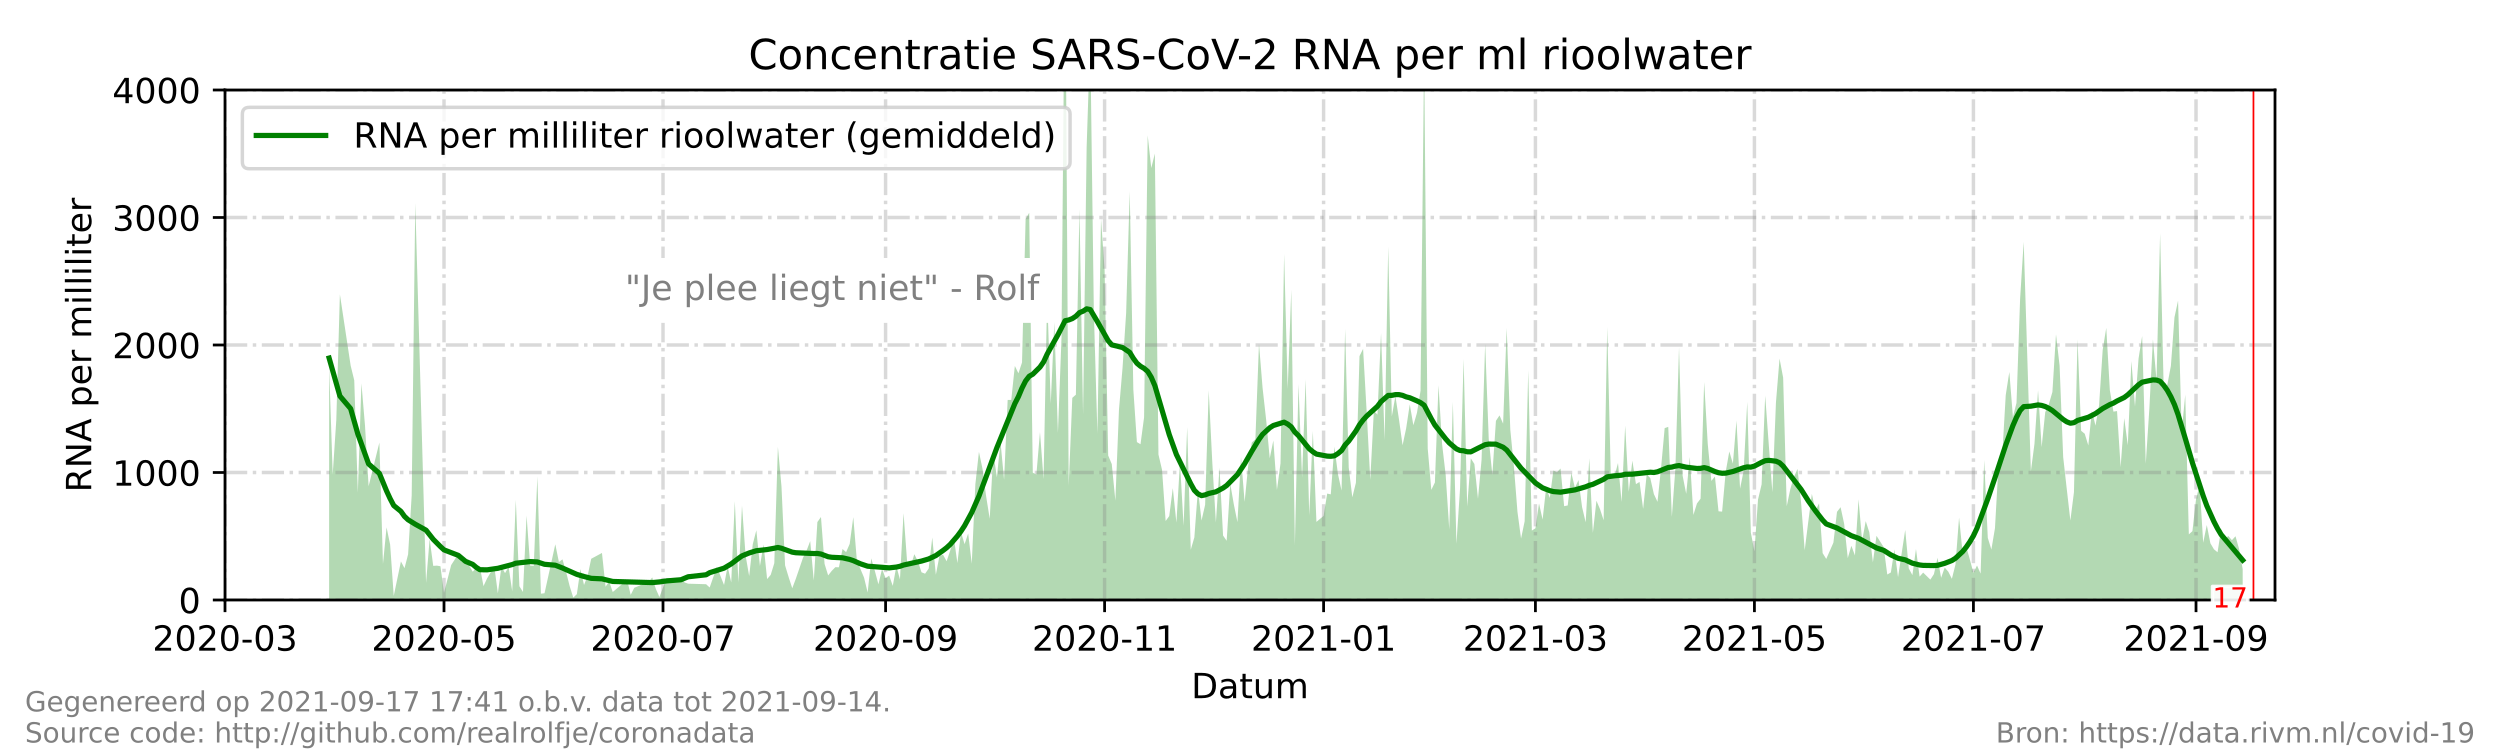 <?xml version="1.0" encoding="utf-8" standalone="no"?>
<!DOCTYPE svg PUBLIC "-//W3C//DTD SVG 1.1//EN"
  "http://www.w3.org/Graphics/SVG/1.1/DTD/svg11.dtd">
<!-- Created with matplotlib (https://matplotlib.org/) -->
<svg height="216pt" version="1.1" viewBox="0 0 720 216" width="720pt" xmlns="http://www.w3.org/2000/svg" xmlns:xlink="http://www.w3.org/1999/xlink">
 <defs>
  <style type="text/css">*{stroke-linecap:butt;stroke-linejoin:round;}</style>
 </defs>
 <g id="figure_1">
  <g id="patch_1">
   <path d="M 0 216 
L 720 216 
L 720 0 
L 0 0 
z
" style="fill:#ffffff;"/>
  </g>
  <g id="axes_1">
   <g id="patch_2">
    <path d="M 64.8 172.8 
L 655.2 172.8 
L 655.2 25.92 
L 64.8 25.92 
z
" style="fill:#ffffff;"/>
   </g>
   <g id="PolyCollection_1">
    <path clip-path="url(#pd3eb33b711)" d="M 94.785 172.8 
L 94.785 172.8 
L 95.819 172.8 
L 96.853 172.8 
L 97.887 172.8 
L 100.989 172.8 
L 102.023 172.8 
L 103.057 172.8 
L 104.091 172.8 
L 105.125 172.8 
L 106.159 172.8 
L 109.261 172.8 
L 110.295 172.8 
L 111.329 172.8 
L 112.363 172.8 
L 113.397 172.8 
L 115.465 172.8 
L 116.499 172.8 
L 117.533 172.8 
L 118.567 172.8 
L 119.601 172.8 
L 122.703 172.8 
L 123.737 172.8 
L 124.771 172.8 
L 125.805 172.8 
L 126.839 172.8 
L 127.873 172.8 
L 129.94 172.8 
L 132.008 172.8 
L 133.042 172.8 
L 134.076 172.8 
L 136.144 172.8 
L 137.178 172.8 
L 138.212 172.8 
L 139.246 172.8 
L 140.28 172.8 
L 142.348 172.8 
L 143.382 172.8 
L 144.416 172.8 
L 145.45 172.8 
L 146.484 172.8 
L 147.518 172.8 
L 148.552 172.8 
L 149.586 172.8 
L 150.62 172.8 
L 151.654 172.8 
L 152.688 172.8 
L 153.722 172.8 
L 154.756 172.8 
L 155.79 172.8 
L 156.824 172.8 
L 159.926 172.8 
L 160.96 172.8 
L 161.994 172.8 
L 163.028 172.8 
L 164.062 172.8 
L 165.096 172.8 
L 166.13 172.8 
L 167.164 172.8 
L 168.198 172.8 
L 169.232 172.8 
L 170.265 172.8 
L 173.367 172.8 
L 174.401 172.8 
L 175.435 172.8 
L 176.469 172.8 
L 180.605 172.8 
L 181.639 172.8 
L 182.673 172.8 
L 186.809 172.8 
L 187.843 172.8 
L 188.877 172.8 
L 189.911 172.8 
L 191.979 172.8 
L 196.115 172.8 
L 197.149 172.8 
L 198.183 172.8 
L 203.353 172.8 
L 204.387 172.8 
L 206.455 172.8 
L 208.523 172.8 
L 209.557 172.8 
L 210.591 172.8 
L 211.625 172.8 
L 212.658 172.8 
L 213.692 172.8 
L 214.726 172.8 
L 215.76 172.8 
L 216.794 172.8 
L 217.828 172.8 
L 218.862 172.8 
L 219.896 172.8 
L 220.93 172.8 
L 221.964 172.8 
L 222.998 172.8 
L 224.032 172.8 
L 225.066 172.8 
L 226.1 172.8 
L 227.134 172.8 
L 228.168 172.8 
L 229.202 172.8 
L 231.27 172.8 
L 232.304 172.8 
L 233.338 172.8 
L 234.372 172.8 
L 235.406 172.8 
L 236.44 172.8 
L 237.474 172.8 
L 238.508 172.8 
L 239.542 172.8 
L 240.576 172.8 
L 241.61 172.8 
L 242.644 172.8 
L 243.678 172.8 
L 244.712 172.8 
L 245.746 172.8 
L 246.78 172.8 
L 247.814 172.8 
L 248.848 172.8 
L 249.882 172.8 
L 250.916 172.8 
L 251.95 172.8 
L 252.984 172.8 
L 254.018 172.8 
L 255.051 172.8 
L 256.085 172.8 
L 257.119 172.8 
L 258.153 172.8 
L 259.187 172.8 
L 260.221 172.8 
L 261.255 172.8 
L 262.289 172.8 
L 263.323 172.8 
L 264.357 172.8 
L 265.391 172.8 
L 266.425 172.8 
L 267.459 172.8 
L 268.493 172.8 
L 269.527 172.8 
L 270.561 172.8 
L 271.595 172.8 
L 272.629 172.8 
L 273.663 172.8 
L 274.697 172.8 
L 275.731 172.8 
L 276.765 172.8 
L 277.799 172.8 
L 278.833 172.8 
L 279.867 172.8 
L 280.901 172.8 
L 281.935 172.8 
L 282.969 172.8 
L 284.003 172.8 
L 285.037 172.8 
L 286.071 172.8 
L 287.105 172.8 
L 288.139 172.8 
L 289.173 172.8 
L 290.207 172.8 
L 291.241 172.8 
L 292.275 172.8 
L 293.309 172.8 
L 294.343 172.8 
L 295.377 172.8 
L 296.411 172.8 
L 297.444 172.8 
L 298.478 172.8 
L 299.512 172.8 
L 300.546 172.8 
L 301.58 172.8 
L 302.614 172.8 
L 303.648 172.8 
L 304.682 172.8 
L 305.716 172.8 
L 306.75 172.8 
L 307.784 172.8 
L 308.818 172.8 
L 309.852 172.8 
L 310.886 172.8 
L 311.92 172.8 
L 312.954 172.8 
L 313.988 172.8 
L 315.022 172.8 
L 316.056 172.8 
L 317.09 172.8 
L 318.124 172.8 
L 319.158 172.8 
L 320.192 172.8 
L 321.226 172.8 
L 322.26 172.8 
L 323.294 172.8 
L 324.328 172.8 
L 325.362 172.8 
L 326.396 172.8 
L 327.43 172.8 
L 328.464 172.8 
L 329.498 172.8 
L 330.532 172.8 
L 331.566 172.8 
L 332.6 172.8 
L 333.634 172.8 
L 334.668 172.8 
L 335.702 172.8 
L 336.736 172.8 
L 337.77 172.8 
L 338.804 172.8 
L 339.837 172.8 
L 340.871 172.8 
L 341.905 172.8 
L 342.939 172.8 
L 343.973 172.8 
L 345.007 172.8 
L 346.041 172.8 
L 347.075 172.8 
L 348.109 172.8 
L 349.143 172.8 
L 350.177 172.8 
L 351.211 172.8 
L 352.245 172.8 
L 353.279 172.8 
L 354.313 172.8 
L 355.347 172.8 
L 356.381 172.8 
L 357.415 172.8 
L 358.449 172.8 
L 359.483 172.8 
L 360.517 172.8 
L 361.551 172.8 
L 362.585 172.8 
L 363.619 172.8 
L 364.653 172.8 
L 365.687 172.8 
L 366.721 172.8 
L 367.755 172.8 
L 368.789 172.8 
L 369.823 172.8 
L 370.857 172.8 
L 371.891 172.8 
L 372.925 172.8 
L 373.959 172.8 
L 374.993 172.8 
L 376.027 172.8 
L 377.061 172.8 
L 378.095 172.8 
L 379.129 172.8 
L 381.196 172.8 
L 382.23 172.8 
L 383.264 172.8 
L 384.298 172.8 
L 385.332 172.8 
L 386.366 172.8 
L 387.4 172.8 
L 388.434 172.8 
L 389.468 172.8 
L 390.502 172.8 
L 391.536 172.8 
L 392.57 172.8 
L 393.604 172.8 
L 394.638 172.8 
L 395.672 172.8 
L 396.706 172.8 
L 397.74 172.8 
L 398.774 172.8 
L 399.808 172.8 
L 400.842 172.8 
L 401.876 172.8 
L 402.91 172.8 
L 403.944 172.8 
L 404.978 172.8 
L 406.012 172.8 
L 407.046 172.8 
L 408.08 172.8 
L 409.114 172.8 
L 410.148 172.8 
L 411.182 172.8 
L 412.216 172.8 
L 413.25 172.8 
L 414.284 172.8 
L 415.318 172.8 
L 416.352 172.8 
L 417.386 172.8 
L 418.42 172.8 
L 419.454 172.8 
L 420.488 172.8 
L 421.522 172.8 
L 422.556 172.8 
L 423.589 172.8 
L 424.623 172.8 
L 425.657 172.8 
L 426.691 172.8 
L 427.725 172.8 
L 428.759 172.8 
L 429.793 172.8 
L 430.827 172.8 
L 431.861 172.8 
L 432.895 172.8 
L 433.929 172.8 
L 434.963 172.8 
L 435.997 172.8 
L 437.031 172.8 
L 438.065 172.8 
L 439.099 172.8 
L 440.133 172.8 
L 441.167 172.8 
L 442.201 172.8 
L 443.235 172.8 
L 444.269 172.8 
L 445.303 172.8 
L 446.337 172.8 
L 447.371 172.8 
L 448.405 172.8 
L 449.439 172.8 
L 450.473 172.8 
L 451.507 172.8 
L 452.541 172.8 
L 453.575 172.8 
L 454.609 172.8 
L 455.643 172.8 
L 456.677 172.8 
L 457.711 172.8 
L 458.745 172.8 
L 459.779 172.8 
L 460.813 172.8 
L 461.847 172.8 
L 462.881 172.8 
L 463.915 172.8 
L 464.949 172.8 
L 465.982 172.8 
L 467.016 172.8 
L 468.05 172.8 
L 469.084 172.8 
L 470.118 172.8 
L 471.152 172.8 
L 472.186 172.8 
L 473.22 172.8 
L 474.254 172.8 
L 475.288 172.8 
L 476.322 172.8 
L 477.356 172.8 
L 478.39 172.8 
L 479.424 172.8 
L 480.458 172.8 
L 481.492 172.8 
L 482.526 172.8 
L 483.56 172.8 
L 484.594 172.8 
L 485.628 172.8 
L 486.662 172.8 
L 487.696 172.8 
L 488.73 172.8 
L 489.764 172.8 
L 490.798 172.8 
L 491.832 172.8 
L 492.866 172.8 
L 493.9 172.8 
L 494.934 172.8 
L 495.968 172.8 
L 497.002 172.8 
L 498.036 172.8 
L 499.07 172.8 
L 500.104 172.8 
L 501.138 172.8 
L 502.172 172.8 
L 503.206 172.8 
L 504.24 172.8 
L 505.274 172.8 
L 506.308 172.8 
L 507.342 172.8 
L 508.375 172.8 
L 509.409 172.8 
L 510.443 172.8 
L 511.477 172.8 
L 512.511 172.8 
L 513.545 172.8 
L 514.579 172.8 
L 515.613 172.8 
L 516.647 172.8 
L 517.681 172.8 
L 518.715 172.8 
L 519.749 172.8 
L 520.783 172.8 
L 521.817 172.8 
L 522.851 172.8 
L 523.885 172.8 
L 524.919 172.8 
L 525.953 172.8 
L 528.021 172.8 
L 529.055 172.8 
L 530.089 172.8 
L 531.123 172.8 
L 532.157 172.8 
L 533.191 172.8 
L 534.225 172.8 
L 535.259 172.8 
L 536.293 172.8 
L 537.327 172.8 
L 538.361 172.8 
L 539.395 172.8 
L 540.429 172.8 
L 542.497 172.8 
L 543.531 172.8 
L 544.565 172.8 
L 545.599 172.8 
L 546.633 172.8 
L 548.701 172.8 
L 549.735 172.8 
L 550.768 172.8 
L 551.802 172.8 
L 552.836 172.8 
L 553.87 172.8 
L 555.938 172.8 
L 556.972 172.8 
L 558.006 172.8 
L 559.04 172.8 
L 560.074 172.8 
L 561.108 172.8 
L 562.142 172.8 
L 563.176 172.8 
L 564.21 172.8 
L 565.244 172.8 
L 566.278 172.8 
L 567.312 172.8 
L 568.346 172.8 
L 569.38 172.8 
L 570.414 172.8 
L 571.448 172.8 
L 572.482 172.8 
L 573.516 172.8 
L 574.55 172.8 
L 575.584 172.8 
L 576.618 172.8 
L 577.652 172.8 
L 578.686 172.8 
L 579.72 172.8 
L 580.754 172.8 
L 581.788 172.8 
L 582.822 172.8 
L 584.89 172.8 
L 585.924 172.8 
L 586.958 172.8 
L 587.992 172.8 
L 589.026 172.8 
L 590.06 172.8 
L 591.094 172.8 
L 592.127 172.8 
L 593.161 172.8 
L 594.195 172.8 
L 595.229 172.8 
L 596.263 172.8 
L 597.297 172.8 
L 598.331 172.8 
L 599.365 172.8 
L 600.399 172.8 
L 601.433 172.8 
L 602.467 172.8 
L 603.501 172.8 
L 604.535 172.8 
L 605.569 172.8 
L 606.603 172.8 
L 607.637 172.8 
L 608.671 172.8 
L 609.705 172.8 
L 610.739 172.8 
L 611.773 172.8 
L 612.807 172.8 
L 613.841 172.8 
L 614.875 172.8 
L 615.909 172.8 
L 616.943 172.8 
L 617.977 172.8 
L 619.011 172.8 
L 620.045 172.8 
L 621.079 172.8 
L 622.113 172.8 
L 623.147 172.8 
L 624.181 172.8 
L 625.215 172.8 
L 626.249 172.8 
L 627.283 172.8 
L 628.317 172.8 
L 629.351 172.8 
L 630.385 172.8 
L 631.419 172.8 
L 632.453 172.8 
L 633.487 172.8 
L 634.52 172.8 
L 635.554 172.8 
L 636.588 172.8 
L 637.622 172.8 
L 638.656 172.8 
L 639.69 172.8 
L 640.724 172.8 
L 641.758 172.8 
L 642.792 172.8 
L 643.826 172.8 
L 644.86 172.8 
L 645.894 172.8 
L 645.894 172.8 
L 645.894 163.928 
L 644.86 158.117 
L 643.826 154.443 
L 642.792 155.567 
L 641.758 154.372 
L 640.724 155.221 
L 639.69 152.386 
L 638.656 159.045 
L 637.622 158.2 
L 636.588 156.451 
L 635.554 151.209 
L 634.52 156.312 
L 633.487 139.707 
L 632.453 143.781 
L 631.419 152.972 
L 630.385 153.897 
L 629.351 113.669 
L 628.317 124.362 
L 627.283 86.578 
L 626.249 91.384 
L 625.215 105.382 
L 624.181 110.853 
L 623.147 112.127 
L 622.113 67.181 
L 621.079 109.565 
L 620.045 97.73 
L 619.011 117.711 
L 617.977 133.58 
L 616.943 96.754 
L 615.909 103.219 
L 614.875 117.08 
L 613.841 103.985 
L 612.807 128.234 
L 611.773 120.415 
L 610.739 134.533 
L 609.705 118.384 
L 608.671 118.552 
L 607.637 112.405 
L 606.603 94.416 
L 605.569 100.818 
L 604.535 116.728 
L 603.501 122.572 
L 602.467 118.302 
L 601.433 128.284 
L 600.399 124.913 
L 599.365 124.066 
L 598.331 97.693 
L 597.297 141.768 
L 596.263 149.91 
L 595.229 140.845 
L 594.195 131.625 
L 593.161 105.309 
L 592.127 96.264 
L 591.094 112.881 
L 590.06 116.434 
L 589.026 118.687 
L 587.992 128.772 
L 586.958 112.405 
L 585.924 127.856 
L 584.89 135.751 
L 582.822 69.648 
L 581.788 86.114 
L 580.754 116.028 
L 579.72 120.095 
L 578.686 107.112 
L 577.652 113.785 
L 576.618 131.663 
L 575.584 133.741 
L 574.55 152.117 
L 573.516 158.282 
L 572.482 154.899 
L 571.448 132.477 
L 570.414 165.205 
L 569.38 162.866 
L 568.346 164.988 
L 567.312 161.118 
L 566.278 157.461 
L 565.244 159.327 
L 564.21 149.054 
L 563.176 162.572 
L 562.142 166.704 
L 561.108 164.642 
L 560.074 163.46 
L 559.04 166.404 
L 558.006 160.64 
L 556.972 165.344 
L 555.938 166.93 
L 553.87 164.902 
L 552.836 166.067 
L 551.802 158.117 
L 550.768 165.629 
L 549.735 163.719 
L 548.701 152.608 
L 546.633 166.233 
L 545.599 158.256 
L 544.565 164.879 
L 543.531 165.456 
L 542.497 157.558 
L 540.429 154.305 
L 539.395 161.943 
L 538.361 153.31 
L 537.327 150.077 
L 536.293 155.756 
L 535.259 143.826 
L 534.225 159.96 
L 533.191 157.186 
L 532.157 160.726 
L 531.123 150.879 
L 530.089 146.075 
L 529.055 147.417 
L 528.021 156.279 
L 525.953 160.982 
L 524.919 159.299 
L 523.885 144.98 
L 522.851 147.073 
L 521.817 142.245 
L 520.783 150.258 
L 519.749 158.486 
L 518.715 144.8 
L 517.681 135.033 
L 516.647 137.395 
L 515.613 140.844 
L 514.579 145.791 
L 513.545 108.764 
L 512.511 103.274 
L 511.477 115.867 
L 510.443 141.75 
L 509.409 128.094 
L 508.375 113.946 
L 507.342 139.508 
L 506.308 143.867 
L 505.274 158.805 
L 504.24 153.369 
L 503.206 115.734 
L 502.172 135.557 
L 501.138 140.719 
L 500.104 121.156 
L 499.07 133.518 
L 498.036 130.022 
L 497.002 135.888 
L 495.968 147.349 
L 494.934 147.25 
L 493.9 137.25 
L 492.866 138.498 
L 491.832 127.877 
L 490.798 110.025 
L 489.764 143.629 
L 488.73 144.987 
L 487.696 148.303 
L 486.662 131.619 
L 485.628 142.225 
L 484.594 137.005 
L 483.56 100.01 
L 482.526 134.671 
L 481.492 148.859 
L 480.458 122.941 
L 479.424 123.294 
L 478.39 134.731 
L 477.356 144.523 
L 476.322 142.307 
L 475.288 137.709 
L 474.254 136.601 
L 473.22 146.565 
L 472.186 138.795 
L 471.152 139.434 
L 470.118 132.654 
L 469.084 141.625 
L 468.05 122.591 
L 467.016 144.581 
L 465.982 133.344 
L 464.949 137.279 
L 463.915 137.381 
L 462.881 94.166 
L 461.847 149.84 
L 460.813 146.663 
L 459.779 144.207 
L 458.745 153.48 
L 457.711 131.994 
L 456.677 150.43 
L 455.643 146.066 
L 454.609 138.277 
L 453.575 140.477 
L 452.541 136.178 
L 451.507 145.566 
L 450.473 145.786 
L 449.439 134.927 
L 448.405 136.024 
L 447.371 135.503 
L 446.337 143.415 
L 445.303 140.346 
L 444.269 149.636 
L 443.235 144.992 
L 442.201 152.139 
L 441.167 152.825 
L 440.133 106.633 
L 439.099 150.115 
L 438.065 155.114 
L 437.031 147.421 
L 435.997 134.275 
L 434.963 123.744 
L 433.929 94.473 
L 432.895 122.019 
L 431.861 119.633 
L 430.827 121.197 
L 429.793 136.751 
L 428.759 126.442 
L 427.725 98.963 
L 426.691 132.442 
L 425.657 143.637 
L 424.623 133.632 
L 423.589 132 
L 422.556 145.905 
L 421.522 103.409 
L 420.488 140.758 
L 419.454 156.627 
L 418.42 115.696 
L 417.386 152.472 
L 416.352 136.729 
L 415.318 127.887 
L 414.284 110.957 
L 413.25 138.963 
L 412.216 141.078 
L 411.182 129.157 
L 410.148 15.712 
L 409.114 112.532 
L 408.08 118.928 
L 407.046 122.47 
L 406.012 116.457 
L 404.978 123.329 
L 403.944 128.23 
L 402.91 120.812 
L 401.876 114.08 
L 400.842 119.913 
L 399.808 71.007 
L 398.774 126.815 
L 397.74 95.872 
L 396.706 119.423 
L 395.672 118.32 
L 394.638 138.209 
L 393.604 118.677 
L 392.57 100.462 
L 391.536 102.561 
L 390.502 139.025 
L 389.468 143.231 
L 388.434 134.647 
L 387.4 94.723 
L 386.366 141.293 
L 385.332 136.553 
L 384.298 128.66 
L 383.264 142.372 
L 382.23 142.148 
L 381.196 148.584 
L 379.129 150.305 
L 378.095 124.142 
L 377.061 148.468 
L 376.027 109.286 
L 374.993 137.522 
L 373.959 110.628 
L 372.925 157.086 
L 371.891 83.455 
L 370.857 111.994 
L 369.823 73.117 
L 368.789 133.435 
L 367.755 141.108 
L 366.721 126.858 
L 365.687 131.992 
L 364.653 120.917 
L 363.619 111.695 
L 362.585 98.992 
L 361.551 126.495 
L 360.517 127.446 
L 359.483 134.093 
L 358.449 144.539 
L 357.415 131.685 
L 356.381 150.377 
L 355.347 145.287 
L 354.313 139.308 
L 353.279 155.752 
L 352.245 154.237 
L 351.211 134.669 
L 350.177 150.456 
L 349.143 133.218 
L 348.109 112.452 
L 347.075 145.389 
L 346.041 149.911 
L 345.007 140.88 
L 343.973 154.762 
L 342.939 158.327 
L 341.905 122.999 
L 340.871 151.411 
L 339.837 133.087 
L 338.804 150.509 
L 337.77 140.57 
L 336.736 148.641 
L 335.702 150.047 
L 334.668 135.321 
L 333.634 130.902 
L 332.6 44.216 
L 331.566 48.397 
L 330.532 38.977 
L 329.498 120.182 
L 328.464 127.946 
L 327.43 127.317 
L 326.396 112.16 
L 325.362 55.126 
L 324.328 90.137 
L 323.294 105.932 
L 322.26 118.055 
L 321.226 144.185 
L 320.192 133.664 
L 319.158 131.186 
L 318.124 77.782 
L 317.09 62.993 
L 316.056 124.886 
L 315.022 89.681 
L 313.988 11.011 
L 312.954 42.341 
L 311.92 119.391 
L 310.886 60.166 
L 309.852 113.669 
L 308.818 114.587 
L 307.784 139.859 
L 306.75 -22.679 
L 305.716 97.176 
L 304.682 124.696 
L 303.648 92.805 
L 302.614 116.29 
L 301.58 84.915 
L 300.546 138.013 
L 299.512 124.438 
L 298.478 136.682 
L 297.444 136.13 
L 296.411 61.273 
L 295.377 63.094 
L 294.343 104.391 
L 293.309 107.518 
L 292.275 105.396 
L 291.241 115.183 
L 290.207 115.189 
L 289.173 138.174 
L 288.139 127.216 
L 287.105 137.479 
L 286.071 130.384 
L 285.037 149.41 
L 284.003 142.908 
L 282.969 135.057 
L 281.935 130.13 
L 280.901 139.477 
L 279.867 162.342 
L 278.833 153.627 
L 277.799 156.722 
L 276.765 153.248 
L 275.731 162.16 
L 274.697 154.785 
L 273.663 158.549 
L 272.629 161.634 
L 271.595 159.767 
L 270.561 160.108 
L 269.527 165.529 
L 268.493 154.798 
L 267.459 163.753 
L 266.425 165.228 
L 265.391 164.822 
L 264.357 161.647 
L 263.323 159.609 
L 262.289 162.996 
L 261.255 161.887 
L 260.221 147.794 
L 259.187 166.873 
L 258.153 163.08 
L 257.119 168.724 
L 256.085 165.777 
L 255.051 166.49 
L 254.018 163.888 
L 252.984 168.283 
L 251.95 164.4 
L 250.916 160.817 
L 249.882 170.634 
L 248.848 166.35 
L 247.814 163.897 
L 246.78 161.468 
L 245.746 148.932 
L 244.712 156.643 
L 243.678 159.018 
L 242.644 158.112 
L 241.61 163.384 
L 240.576 163.349 
L 239.542 164.412 
L 238.508 165.721 
L 237.474 162.396 
L 236.44 148.895 
L 235.406 150.352 
L 234.372 167.189 
L 233.338 155.83 
L 232.304 158.553 
L 231.27 160.618 
L 229.202 166.668 
L 228.168 169.422 
L 227.134 166.227 
L 226.1 162.817 
L 225.066 140.103 
L 224.032 128.695 
L 222.998 162.183 
L 221.964 165.566 
L 220.93 166.778 
L 219.896 156.798 
L 218.862 163.008 
L 217.828 152.71 
L 216.794 156.739 
L 215.76 165.897 
L 214.726 159.985 
L 213.692 145.609 
L 212.658 167.769 
L 211.625 144.33 
L 210.591 167.749 
L 209.557 163.124 
L 208.523 168.479 
L 206.455 163.253 
L 204.387 169.201 
L 203.353 168.254 
L 198.183 168.1 
L 197.149 167.733 
L 196.115 166.411 
L 191.979 166.484 
L 189.911 171.955 
L 188.877 169.587 
L 187.843 166.319 
L 186.809 167.586 
L 182.673 169.275 
L 181.639 171.331 
L 180.605 166.998 
L 176.469 170.505 
L 175.435 167.451 
L 174.401 168.981 
L 173.367 159.25 
L 170.265 160.927 
L 169.232 165.816 
L 168.198 168.476 
L 167.164 163.895 
L 166.13 171.129 
L 165.096 172.102 
L 164.062 168.798 
L 163.028 164.685 
L 161.994 161.092 
L 160.96 161.87 
L 159.926 156.753 
L 156.824 170.854 
L 155.79 170.976 
L 154.756 137.218 
L 153.722 162.977 
L 152.688 162.895 
L 151.654 148.491 
L 150.62 170.487 
L 149.586 168.834 
L 148.552 143.96 
L 147.518 170.303 
L 146.484 163.29 
L 145.45 165.052 
L 144.416 163.198 
L 143.382 170.891 
L 142.348 163.069 
L 140.28 166.59 
L 139.246 168.807 
L 138.212 163.295 
L 137.178 163.534 
L 136.144 164.648 
L 134.076 161.123 
L 133.042 161.851 
L 132.008 159.528 
L 129.94 162.739 
L 127.873 170.707 
L 126.839 163.069 
L 125.805 162.901 
L 124.771 162.975 
L 123.737 155.233 
L 122.703 167.843 
L 119.601 58.454 
L 118.567 142.646 
L 117.533 159.659 
L 116.499 163.644 
L 115.465 161.692 
L 113.397 171.625 
L 112.363 156.871 
L 111.329 151.882 
L 110.295 162.402 
L 109.261 127.456 
L 106.159 140.046 
L 105.125 122.622 
L 104.091 110.402 
L 103.057 141.895 
L 102.023 109.531 
L 100.989 105.296 
L 97.887 84.758 
L 96.853 120.996 
L 95.819 136.657 
L 94.785 105.345 
z
" style="fill:#008000;fill-opacity:0.3;"/>
   </g>
   <g id="matplotlib.axis_1">
    <g id="xtick_1">
     <g id="line2d_1">
      <path clip-path="url(#pd3eb33b711)" d="M 64.8 172.8 
L 64.8 25.92 
" style="fill:none;stroke:#808080;stroke-dasharray:6.4,1.6,1,1.6;stroke-dashoffset:0;stroke-opacity:0.3;"/>
     </g>
     <g id="line2d_2">
      <defs>
       <path d="M 0 0 
L 0 3.5 
" id="ma2fe6ae1de" style="stroke:#000000;stroke-width:0.8;"/>
      </defs>
      <g>
       <use style="stroke:#000000;stroke-width:0.8;" x="64.8" xlink:href="#ma2fe6ae1de" y="172.8"/>
      </g>
     </g>
     <g id="text_1">
      <!-- 2020-03 -->
      <g transform="translate(43.909 187.398)scale(0.1 -0.1)">
       <defs>
        <path d="M 19.188 8.297 
L 53.609 8.297 
L 53.609 0 
L 7.328 0 
L 7.328 8.297 
Q 12.938 14.109 22.625 23.891 
Q 32.328 33.688 34.812 36.531 
Q 39.547 41.844 41.422 45.531 
Q 43.312 49.219 43.312 52.781 
Q 43.312 58.594 39.234 62.25 
Q 35.156 65.922 28.609 65.922 
Q 23.969 65.922 18.812 64.312 
Q 13.672 62.703 7.812 59.422 
L 7.812 69.391 
Q 13.766 71.781 18.938 73 
Q 24.125 74.219 28.422 74.219 
Q 39.75 74.219 46.484 68.547 
Q 53.219 62.891 53.219 53.422 
Q 53.219 48.922 51.531 44.891 
Q 49.859 40.875 45.406 35.406 
Q 44.188 33.984 37.641 27.219 
Q 31.109 20.453 19.188 8.297 
z
" id="DejaVuSans-50"/>
        <path d="M 31.781 66.406 
Q 24.172 66.406 20.328 58.906 
Q 16.5 51.422 16.5 36.375 
Q 16.5 21.391 20.328 13.891 
Q 24.172 6.391 31.781 6.391 
Q 39.453 6.391 43.281 13.891 
Q 47.125 21.391 47.125 36.375 
Q 47.125 51.422 43.281 58.906 
Q 39.453 66.406 31.781 66.406 
z
M 31.781 74.219 
Q 44.047 74.219 50.516 64.516 
Q 56.984 54.828 56.984 36.375 
Q 56.984 17.969 50.516 8.266 
Q 44.047 -1.422 31.781 -1.422 
Q 19.531 -1.422 13.062 8.266 
Q 6.594 17.969 6.594 36.375 
Q 6.594 54.828 13.062 64.516 
Q 19.531 74.219 31.781 74.219 
z
" id="DejaVuSans-48"/>
        <path d="M 4.891 31.391 
L 31.203 31.391 
L 31.203 23.391 
L 4.891 23.391 
z
" id="DejaVuSans-45"/>
        <path d="M 40.578 39.312 
Q 47.656 37.797 51.625 33 
Q 55.609 28.219 55.609 21.188 
Q 55.609 10.406 48.188 4.484 
Q 40.766 -1.422 27.094 -1.422 
Q 22.516 -1.422 17.656 -0.516 
Q 12.797 0.391 7.625 2.203 
L 7.625 11.719 
Q 11.719 9.328 16.594 8.109 
Q 21.484 6.891 26.812 6.891 
Q 36.078 6.891 40.938 10.547 
Q 45.797 14.203 45.797 21.188 
Q 45.797 27.641 41.281 31.266 
Q 36.766 34.906 28.719 34.906 
L 20.219 34.906 
L 20.219 43.016 
L 29.109 43.016 
Q 36.375 43.016 40.234 45.922 
Q 44.094 48.828 44.094 54.297 
Q 44.094 59.906 40.109 62.906 
Q 36.141 65.922 28.719 65.922 
Q 24.656 65.922 20.016 65.031 
Q 15.375 64.156 9.812 62.312 
L 9.812 71.094 
Q 15.438 72.656 20.344 73.438 
Q 25.25 74.219 29.594 74.219 
Q 40.828 74.219 47.359 69.109 
Q 53.906 64.016 53.906 55.328 
Q 53.906 49.266 50.438 45.094 
Q 46.969 40.922 40.578 39.312 
z
" id="DejaVuSans-51"/>
       </defs>
       <use xlink:href="#DejaVuSans-50"/>
       <use x="63.623" xlink:href="#DejaVuSans-48"/>
       <use x="127.246" xlink:href="#DejaVuSans-50"/>
       <use x="190.869" xlink:href="#DejaVuSans-48"/>
       <use x="254.492" xlink:href="#DejaVuSans-45"/>
       <use x="290.576" xlink:href="#DejaVuSans-48"/>
       <use x="354.199" xlink:href="#DejaVuSans-51"/>
      </g>
     </g>
    </g>
    <g id="xtick_2">
     <g id="line2d_3">
      <path clip-path="url(#pd3eb33b711)" d="M 127.873 172.8 
L 127.873 25.92 
" style="fill:none;stroke:#808080;stroke-dasharray:6.4,1.6,1,1.6;stroke-dashoffset:0;stroke-opacity:0.3;"/>
     </g>
     <g id="line2d_4">
      <g>
       <use style="stroke:#000000;stroke-width:0.8;" x="127.873" xlink:href="#ma2fe6ae1de" y="172.8"/>
      </g>
     </g>
     <g id="text_2">
      <!-- 2020-05 -->
      <g transform="translate(106.981 187.398)scale(0.1 -0.1)">
       <defs>
        <path d="M 10.797 72.906 
L 49.516 72.906 
L 49.516 64.594 
L 19.828 64.594 
L 19.828 46.734 
Q 21.969 47.469 24.109 47.828 
Q 26.266 48.188 28.422 48.188 
Q 40.625 48.188 47.75 41.5 
Q 54.891 34.812 54.891 23.391 
Q 54.891 11.625 47.562 5.094 
Q 40.234 -1.422 26.906 -1.422 
Q 22.312 -1.422 17.547 -0.641 
Q 12.797 0.141 7.719 1.703 
L 7.719 11.625 
Q 12.109 9.234 16.797 8.062 
Q 21.484 6.891 26.703 6.891 
Q 35.156 6.891 40.078 11.328 
Q 45.016 15.766 45.016 23.391 
Q 45.016 31 40.078 35.438 
Q 35.156 39.891 26.703 39.891 
Q 22.75 39.891 18.812 39.016 
Q 14.891 38.141 10.797 36.281 
z
" id="DejaVuSans-53"/>
       </defs>
       <use xlink:href="#DejaVuSans-50"/>
       <use x="63.623" xlink:href="#DejaVuSans-48"/>
       <use x="127.246" xlink:href="#DejaVuSans-50"/>
       <use x="190.869" xlink:href="#DejaVuSans-48"/>
       <use x="254.492" xlink:href="#DejaVuSans-45"/>
       <use x="290.576" xlink:href="#DejaVuSans-48"/>
       <use x="354.199" xlink:href="#DejaVuSans-53"/>
      </g>
     </g>
    </g>
    <g id="xtick_3">
     <g id="line2d_5">
      <path clip-path="url(#pd3eb33b711)" d="M 190.945 172.8 
L 190.945 25.92 
" style="fill:none;stroke:#808080;stroke-dasharray:6.4,1.6,1,1.6;stroke-dashoffset:0;stroke-opacity:0.3;"/>
     </g>
     <g id="line2d_6">
      <g>
       <use style="stroke:#000000;stroke-width:0.8;" x="190.945" xlink:href="#ma2fe6ae1de" y="172.8"/>
      </g>
     </g>
     <g id="text_3">
      <!-- 2020-07 -->
      <g transform="translate(170.054 187.398)scale(0.1 -0.1)">
       <defs>
        <path d="M 8.203 72.906 
L 55.078 72.906 
L 55.078 68.703 
L 28.609 0 
L 18.312 0 
L 43.219 64.594 
L 8.203 64.594 
z
" id="DejaVuSans-55"/>
       </defs>
       <use xlink:href="#DejaVuSans-50"/>
       <use x="63.623" xlink:href="#DejaVuSans-48"/>
       <use x="127.246" xlink:href="#DejaVuSans-50"/>
       <use x="190.869" xlink:href="#DejaVuSans-48"/>
       <use x="254.492" xlink:href="#DejaVuSans-45"/>
       <use x="290.576" xlink:href="#DejaVuSans-48"/>
       <use x="354.199" xlink:href="#DejaVuSans-55"/>
      </g>
     </g>
    </g>
    <g id="xtick_4">
     <g id="line2d_7">
      <path clip-path="url(#pd3eb33b711)" d="M 255.051 172.8 
L 255.051 25.92 
" style="fill:none;stroke:#808080;stroke-dasharray:6.4,1.6,1,1.6;stroke-dashoffset:0;stroke-opacity:0.3;"/>
     </g>
     <g id="line2d_8">
      <g>
       <use style="stroke:#000000;stroke-width:0.8;" x="255.051" xlink:href="#ma2fe6ae1de" y="172.8"/>
      </g>
     </g>
     <g id="text_4">
      <!-- 2020-09 -->
      <g transform="translate(234.16 187.398)scale(0.1 -0.1)">
       <defs>
        <path d="M 10.984 1.516 
L 10.984 10.5 
Q 14.703 8.734 18.5 7.812 
Q 22.312 6.891 25.984 6.891 
Q 35.75 6.891 40.891 13.453 
Q 46.047 20.016 46.781 33.406 
Q 43.953 29.203 39.594 26.953 
Q 35.25 24.703 29.984 24.703 
Q 19.047 24.703 12.672 31.312 
Q 6.297 37.938 6.297 49.422 
Q 6.297 60.641 12.938 67.422 
Q 19.578 74.219 30.609 74.219 
Q 43.266 74.219 49.922 64.516 
Q 56.594 54.828 56.594 36.375 
Q 56.594 19.141 48.406 8.859 
Q 40.234 -1.422 26.422 -1.422 
Q 22.703 -1.422 18.891 -0.688 
Q 15.094 0.047 10.984 1.516 
z
M 30.609 32.422 
Q 37.25 32.422 41.125 36.953 
Q 45.016 41.5 45.016 49.422 
Q 45.016 57.281 41.125 61.844 
Q 37.25 66.406 30.609 66.406 
Q 23.969 66.406 20.094 61.844 
Q 16.219 57.281 16.219 49.422 
Q 16.219 41.5 20.094 36.953 
Q 23.969 32.422 30.609 32.422 
z
" id="DejaVuSans-57"/>
       </defs>
       <use xlink:href="#DejaVuSans-50"/>
       <use x="63.623" xlink:href="#DejaVuSans-48"/>
       <use x="127.246" xlink:href="#DejaVuSans-50"/>
       <use x="190.869" xlink:href="#DejaVuSans-48"/>
       <use x="254.492" xlink:href="#DejaVuSans-45"/>
       <use x="290.576" xlink:href="#DejaVuSans-48"/>
       <use x="354.199" xlink:href="#DejaVuSans-57"/>
      </g>
     </g>
    </g>
    <g id="xtick_5">
     <g id="line2d_9">
      <path clip-path="url(#pd3eb33b711)" d="M 318.124 172.8 
L 318.124 25.92 
" style="fill:none;stroke:#808080;stroke-dasharray:6.4,1.6,1,1.6;stroke-dashoffset:0;stroke-opacity:0.3;"/>
     </g>
     <g id="line2d_10">
      <g>
       <use style="stroke:#000000;stroke-width:0.8;" x="318.124" xlink:href="#ma2fe6ae1de" y="172.8"/>
      </g>
     </g>
     <g id="text_5">
      <!-- 2020-11 -->
      <g transform="translate(297.233 187.398)scale(0.1 -0.1)">
       <defs>
        <path d="M 12.406 8.297 
L 28.516 8.297 
L 28.516 63.922 
L 10.984 60.406 
L 10.984 69.391 
L 28.422 72.906 
L 38.281 72.906 
L 38.281 8.297 
L 54.391 8.297 
L 54.391 0 
L 12.406 0 
z
" id="DejaVuSans-49"/>
       </defs>
       <use xlink:href="#DejaVuSans-50"/>
       <use x="63.623" xlink:href="#DejaVuSans-48"/>
       <use x="127.246" xlink:href="#DejaVuSans-50"/>
       <use x="190.869" xlink:href="#DejaVuSans-48"/>
       <use x="254.492" xlink:href="#DejaVuSans-45"/>
       <use x="290.576" xlink:href="#DejaVuSans-49"/>
       <use x="354.199" xlink:href="#DejaVuSans-49"/>
      </g>
     </g>
    </g>
    <g id="xtick_6">
     <g id="line2d_11">
      <path clip-path="url(#pd3eb33b711)" d="M 381.196 172.8 
L 381.196 25.92 
" style="fill:none;stroke:#808080;stroke-dasharray:6.4,1.6,1,1.6;stroke-dashoffset:0;stroke-opacity:0.3;"/>
     </g>
     <g id="line2d_12">
      <g>
       <use style="stroke:#000000;stroke-width:0.8;" x="381.196" xlink:href="#ma2fe6ae1de" y="172.8"/>
      </g>
     </g>
     <g id="text_6">
      <!-- 2021-01 -->
      <g transform="translate(360.305 187.398)scale(0.1 -0.1)">
       <use xlink:href="#DejaVuSans-50"/>
       <use x="63.623" xlink:href="#DejaVuSans-48"/>
       <use x="127.246" xlink:href="#DejaVuSans-50"/>
       <use x="190.869" xlink:href="#DejaVuSans-49"/>
       <use x="254.492" xlink:href="#DejaVuSans-45"/>
       <use x="290.576" xlink:href="#DejaVuSans-48"/>
       <use x="354.199" xlink:href="#DejaVuSans-49"/>
      </g>
     </g>
    </g>
    <g id="xtick_7">
     <g id="line2d_13">
      <path clip-path="url(#pd3eb33b711)" d="M 442.201 172.8 
L 442.201 25.92 
" style="fill:none;stroke:#808080;stroke-dasharray:6.4,1.6,1,1.6;stroke-dashoffset:0;stroke-opacity:0.3;"/>
     </g>
     <g id="line2d_14">
      <g>
       <use style="stroke:#000000;stroke-width:0.8;" x="442.201" xlink:href="#ma2fe6ae1de" y="172.8"/>
      </g>
     </g>
     <g id="text_7">
      <!-- 2021-03 -->
      <g transform="translate(421.31 187.398)scale(0.1 -0.1)">
       <use xlink:href="#DejaVuSans-50"/>
       <use x="63.623" xlink:href="#DejaVuSans-48"/>
       <use x="127.246" xlink:href="#DejaVuSans-50"/>
       <use x="190.869" xlink:href="#DejaVuSans-49"/>
       <use x="254.492" xlink:href="#DejaVuSans-45"/>
       <use x="290.576" xlink:href="#DejaVuSans-48"/>
       <use x="354.199" xlink:href="#DejaVuSans-51"/>
      </g>
     </g>
    </g>
    <g id="xtick_8">
     <g id="line2d_15">
      <path clip-path="url(#pd3eb33b711)" d="M 505.274 172.8 
L 505.274 25.92 
" style="fill:none;stroke:#808080;stroke-dasharray:6.4,1.6,1,1.6;stroke-dashoffset:0;stroke-opacity:0.3;"/>
     </g>
     <g id="line2d_16">
      <g>
       <use style="stroke:#000000;stroke-width:0.8;" x="505.274" xlink:href="#ma2fe6ae1de" y="172.8"/>
      </g>
     </g>
     <g id="text_8">
      <!-- 2021-05 -->
      <g transform="translate(484.382 187.398)scale(0.1 -0.1)">
       <use xlink:href="#DejaVuSans-50"/>
       <use x="63.623" xlink:href="#DejaVuSans-48"/>
       <use x="127.246" xlink:href="#DejaVuSans-50"/>
       <use x="190.869" xlink:href="#DejaVuSans-49"/>
       <use x="254.492" xlink:href="#DejaVuSans-45"/>
       <use x="290.576" xlink:href="#DejaVuSans-48"/>
       <use x="354.199" xlink:href="#DejaVuSans-53"/>
      </g>
     </g>
    </g>
    <g id="xtick_9">
     <g id="line2d_17">
      <path clip-path="url(#pd3eb33b711)" d="M 568.346 172.8 
L 568.346 25.92 
" style="fill:none;stroke:#808080;stroke-dasharray:6.4,1.6,1,1.6;stroke-dashoffset:0;stroke-opacity:0.3;"/>
     </g>
     <g id="line2d_18">
      <g>
       <use style="stroke:#000000;stroke-width:0.8;" x="568.346" xlink:href="#ma2fe6ae1de" y="172.8"/>
      </g>
     </g>
     <g id="text_9">
      <!-- 2021-07 -->
      <g transform="translate(547.455 187.398)scale(0.1 -0.1)">
       <use xlink:href="#DejaVuSans-50"/>
       <use x="63.623" xlink:href="#DejaVuSans-48"/>
       <use x="127.246" xlink:href="#DejaVuSans-50"/>
       <use x="190.869" xlink:href="#DejaVuSans-49"/>
       <use x="254.492" xlink:href="#DejaVuSans-45"/>
       <use x="290.576" xlink:href="#DejaVuSans-48"/>
       <use x="354.199" xlink:href="#DejaVuSans-55"/>
      </g>
     </g>
    </g>
    <g id="xtick_10">
     <g id="line2d_19">
      <path clip-path="url(#pd3eb33b711)" d="M 632.453 172.8 
L 632.453 25.92 
" style="fill:none;stroke:#808080;stroke-dasharray:6.4,1.6,1,1.6;stroke-dashoffset:0;stroke-opacity:0.3;"/>
     </g>
     <g id="line2d_20">
      <g>
       <use style="stroke:#000000;stroke-width:0.8;" x="632.453" xlink:href="#ma2fe6ae1de" y="172.8"/>
      </g>
     </g>
     <g id="text_10">
      <!-- 2021-09 -->
      <g transform="translate(611.561 187.398)scale(0.1 -0.1)">
       <use xlink:href="#DejaVuSans-50"/>
       <use x="63.623" xlink:href="#DejaVuSans-48"/>
       <use x="127.246" xlink:href="#DejaVuSans-50"/>
       <use x="190.869" xlink:href="#DejaVuSans-49"/>
       <use x="254.492" xlink:href="#DejaVuSans-45"/>
       <use x="290.576" xlink:href="#DejaVuSans-48"/>
       <use x="354.199" xlink:href="#DejaVuSans-57"/>
      </g>
     </g>
    </g>
    <g id="text_11">
     <!-- Datum -->
     <g transform="translate(343.087 201.077)scale(0.1 -0.1)">
      <defs>
       <path d="M 19.672 64.797 
L 19.672 8.109 
L 31.594 8.109 
Q 46.688 8.109 53.688 14.938 
Q 60.688 21.781 60.688 36.531 
Q 60.688 51.172 53.688 57.984 
Q 46.688 64.797 31.594 64.797 
z
M 9.812 72.906 
L 30.078 72.906 
Q 51.266 72.906 61.172 64.094 
Q 71.094 55.281 71.094 36.531 
Q 71.094 17.672 61.125 8.828 
Q 51.172 0 30.078 0 
L 9.812 0 
z
" id="DejaVuSans-68"/>
       <path d="M 34.281 27.484 
Q 23.391 27.484 19.188 25 
Q 14.984 22.516 14.984 16.5 
Q 14.984 11.719 18.141 8.906 
Q 21.297 6.109 26.703 6.109 
Q 34.188 6.109 38.703 11.406 
Q 43.219 16.703 43.219 25.484 
L 43.219 27.484 
z
M 52.203 31.203 
L 52.203 0 
L 43.219 0 
L 43.219 8.297 
Q 40.141 3.328 35.547 0.953 
Q 30.953 -1.422 24.312 -1.422 
Q 15.922 -1.422 10.953 3.297 
Q 6 8.016 6 15.922 
Q 6 25.141 12.172 29.828 
Q 18.359 34.516 30.609 34.516 
L 43.219 34.516 
L 43.219 35.406 
Q 43.219 41.609 39.141 45 
Q 35.062 48.391 27.688 48.391 
Q 23 48.391 18.547 47.266 
Q 14.109 46.141 10.016 43.891 
L 10.016 52.203 
Q 14.938 54.109 19.578 55.047 
Q 24.219 56 28.609 56 
Q 40.484 56 46.344 49.844 
Q 52.203 43.703 52.203 31.203 
z
" id="DejaVuSans-97"/>
       <path d="M 18.312 70.219 
L 18.312 54.688 
L 36.812 54.688 
L 36.812 47.703 
L 18.312 47.703 
L 18.312 18.016 
Q 18.312 11.328 20.141 9.422 
Q 21.969 7.516 27.594 7.516 
L 36.812 7.516 
L 36.812 0 
L 27.594 0 
Q 17.188 0 13.234 3.875 
Q 9.281 7.766 9.281 18.016 
L 9.281 47.703 
L 2.688 47.703 
L 2.688 54.688 
L 9.281 54.688 
L 9.281 70.219 
z
" id="DejaVuSans-116"/>
       <path d="M 8.5 21.578 
L 8.5 54.688 
L 17.484 54.688 
L 17.484 21.922 
Q 17.484 14.156 20.5 10.266 
Q 23.531 6.391 29.594 6.391 
Q 36.859 6.391 41.078 11.031 
Q 45.312 15.672 45.312 23.688 
L 45.312 54.688 
L 54.297 54.688 
L 54.297 0 
L 45.312 0 
L 45.312 8.406 
Q 42.047 3.422 37.719 1 
Q 33.406 -1.422 27.688 -1.422 
Q 18.266 -1.422 13.375 4.438 
Q 8.5 10.297 8.5 21.578 
z
M 31.109 56 
z
" id="DejaVuSans-117"/>
       <path d="M 52 44.188 
Q 55.375 50.25 60.062 53.125 
Q 64.75 56 71.094 56 
Q 79.641 56 84.281 50.016 
Q 88.922 44.047 88.922 33.016 
L 88.922 0 
L 79.891 0 
L 79.891 32.719 
Q 79.891 40.578 77.094 44.375 
Q 74.312 48.188 68.609 48.188 
Q 61.625 48.188 57.562 43.547 
Q 53.516 38.922 53.516 30.906 
L 53.516 0 
L 44.484 0 
L 44.484 32.719 
Q 44.484 40.625 41.703 44.406 
Q 38.922 48.188 33.109 48.188 
Q 26.219 48.188 22.156 43.531 
Q 18.109 38.875 18.109 30.906 
L 18.109 0 
L 9.078 0 
L 9.078 54.688 
L 18.109 54.688 
L 18.109 46.188 
Q 21.188 51.219 25.484 53.609 
Q 29.781 56 35.688 56 
Q 41.656 56 45.828 52.969 
Q 50 49.953 52 44.188 
z
" id="DejaVuSans-109"/>
      </defs>
      <use xlink:href="#DejaVuSans-68"/>
      <use x="77.002" xlink:href="#DejaVuSans-97"/>
      <use x="138.281" xlink:href="#DejaVuSans-116"/>
      <use x="177.49" xlink:href="#DejaVuSans-117"/>
      <use x="240.869" xlink:href="#DejaVuSans-109"/>
     </g>
    </g>
   </g>
   <g id="matplotlib.axis_2">
    <g id="ytick_1">
     <g id="line2d_21">
      <path clip-path="url(#pd3eb33b711)" d="M 64.8 172.8 
L 655.2 172.8 
" style="fill:none;stroke:#808080;stroke-dasharray:6.4,1.6,1,1.6;stroke-dashoffset:0;stroke-opacity:0.3;"/>
     </g>
     <g id="line2d_22">
      <defs>
       <path d="M 0 0 
L -3.5 0 
" id="m2c543835d8" style="stroke:#000000;stroke-width:0.8;"/>
      </defs>
      <g>
       <use style="stroke:#000000;stroke-width:0.8;" x="64.8" xlink:href="#m2c543835d8" y="172.8"/>
      </g>
     </g>
     <g id="text_12">
      <!-- 0 -->
      <g transform="translate(51.438 176.599)scale(0.1 -0.1)">
       <use xlink:href="#DejaVuSans-48"/>
      </g>
     </g>
    </g>
    <g id="ytick_2">
     <g id="line2d_23">
      <path clip-path="url(#pd3eb33b711)" d="M 64.8 136.08 
L 655.2 136.08 
" style="fill:none;stroke:#808080;stroke-dasharray:6.4,1.6,1,1.6;stroke-dashoffset:0;stroke-opacity:0.3;"/>
     </g>
     <g id="line2d_24">
      <g>
       <use style="stroke:#000000;stroke-width:0.8;" x="64.8" xlink:href="#m2c543835d8" y="136.08"/>
      </g>
     </g>
     <g id="text_13">
      <!-- 1000 -->
      <g transform="translate(32.35 139.879)scale(0.1 -0.1)">
       <use xlink:href="#DejaVuSans-49"/>
       <use x="63.623" xlink:href="#DejaVuSans-48"/>
       <use x="127.246" xlink:href="#DejaVuSans-48"/>
       <use x="190.869" xlink:href="#DejaVuSans-48"/>
      </g>
     </g>
    </g>
    <g id="ytick_3">
     <g id="line2d_25">
      <path clip-path="url(#pd3eb33b711)" d="M 64.8 99.36 
L 655.2 99.36 
" style="fill:none;stroke:#808080;stroke-dasharray:6.4,1.6,1,1.6;stroke-dashoffset:0;stroke-opacity:0.3;"/>
     </g>
     <g id="line2d_26">
      <g>
       <use style="stroke:#000000;stroke-width:0.8;" x="64.8" xlink:href="#m2c543835d8" y="99.36"/>
      </g>
     </g>
     <g id="text_14">
      <!-- 2000 -->
      <g transform="translate(32.35 103.159)scale(0.1 -0.1)">
       <use xlink:href="#DejaVuSans-50"/>
       <use x="63.623" xlink:href="#DejaVuSans-48"/>
       <use x="127.246" xlink:href="#DejaVuSans-48"/>
       <use x="190.869" xlink:href="#DejaVuSans-48"/>
      </g>
     </g>
    </g>
    <g id="ytick_4">
     <g id="line2d_27">
      <path clip-path="url(#pd3eb33b711)" d="M 64.8 62.64 
L 655.2 62.64 
" style="fill:none;stroke:#808080;stroke-dasharray:6.4,1.6,1,1.6;stroke-dashoffset:0;stroke-opacity:0.3;"/>
     </g>
     <g id="line2d_28">
      <g>
       <use style="stroke:#000000;stroke-width:0.8;" x="64.8" xlink:href="#m2c543835d8" y="62.64"/>
      </g>
     </g>
     <g id="text_15">
      <!-- 3000 -->
      <g transform="translate(32.35 66.439)scale(0.1 -0.1)">
       <use xlink:href="#DejaVuSans-51"/>
       <use x="63.623" xlink:href="#DejaVuSans-48"/>
       <use x="127.246" xlink:href="#DejaVuSans-48"/>
       <use x="190.869" xlink:href="#DejaVuSans-48"/>
      </g>
     </g>
    </g>
    <g id="ytick_5">
     <g id="line2d_29">
      <path clip-path="url(#pd3eb33b711)" d="M 64.8 25.92 
L 655.2 25.92 
" style="fill:none;stroke:#808080;stroke-dasharray:6.4,1.6,1,1.6;stroke-dashoffset:0;stroke-opacity:0.3;"/>
     </g>
     <g id="line2d_30">
      <g>
       <use style="stroke:#000000;stroke-width:0.8;" x="64.8" xlink:href="#m2c543835d8" y="25.92"/>
      </g>
     </g>
     <g id="text_16">
      <!-- 4000 -->
      <g transform="translate(32.35 29.719)scale(0.1 -0.1)">
       <defs>
        <path d="M 37.797 64.312 
L 12.891 25.391 
L 37.797 25.391 
z
M 35.203 72.906 
L 47.609 72.906 
L 47.609 25.391 
L 58.016 25.391 
L 58.016 17.188 
L 47.609 17.188 
L 47.609 0 
L 37.797 0 
L 37.797 17.188 
L 4.891 17.188 
L 4.891 26.703 
z
" id="DejaVuSans-52"/>
       </defs>
       <use xlink:href="#DejaVuSans-52"/>
       <use x="63.623" xlink:href="#DejaVuSans-48"/>
       <use x="127.246" xlink:href="#DejaVuSans-48"/>
       <use x="190.869" xlink:href="#DejaVuSans-48"/>
      </g>
     </g>
    </g>
    <g id="text_17">
     <!-- RNA per milliliter -->
     <g transform="translate(26.27 141.776)rotate(-90)scale(0.1 -0.1)">
      <defs>
       <path d="M 44.391 34.188 
Q 47.562 33.109 50.562 29.594 
Q 53.562 26.078 56.594 19.922 
L 66.609 0 
L 56 0 
L 46.688 18.703 
Q 43.062 26.031 39.672 28.422 
Q 36.281 30.812 30.422 30.812 
L 19.672 30.812 
L 19.672 0 
L 9.812 0 
L 9.812 72.906 
L 32.078 72.906 
Q 44.578 72.906 50.734 67.672 
Q 56.891 62.453 56.891 51.906 
Q 56.891 45.016 53.688 40.469 
Q 50.484 35.938 44.391 34.188 
z
M 19.672 64.797 
L 19.672 38.922 
L 32.078 38.922 
Q 39.203 38.922 42.844 42.219 
Q 46.484 45.516 46.484 51.906 
Q 46.484 58.297 42.844 61.547 
Q 39.203 64.797 32.078 64.797 
z
" id="DejaVuSans-82"/>
       <path d="M 9.812 72.906 
L 23.094 72.906 
L 55.422 11.922 
L 55.422 72.906 
L 64.984 72.906 
L 64.984 0 
L 51.703 0 
L 19.391 60.984 
L 19.391 0 
L 9.812 0 
z
" id="DejaVuSans-78"/>
       <path d="M 34.188 63.188 
L 20.797 26.906 
L 47.609 26.906 
z
M 28.609 72.906 
L 39.797 72.906 
L 67.578 0 
L 57.328 0 
L 50.688 18.703 
L 17.828 18.703 
L 11.188 0 
L 0.781 0 
z
" id="DejaVuSans-65"/>
       <path id="DejaVuSans-32"/>
       <path d="M 18.109 8.203 
L 18.109 -20.797 
L 9.078 -20.797 
L 9.078 54.688 
L 18.109 54.688 
L 18.109 46.391 
Q 20.953 51.266 25.266 53.625 
Q 29.594 56 35.594 56 
Q 45.562 56 51.781 48.094 
Q 58.016 40.188 58.016 27.297 
Q 58.016 14.406 51.781 6.484 
Q 45.562 -1.422 35.594 -1.422 
Q 29.594 -1.422 25.266 0.953 
Q 20.953 3.328 18.109 8.203 
z
M 48.688 27.297 
Q 48.688 37.203 44.609 42.844 
Q 40.531 48.484 33.406 48.484 
Q 26.266 48.484 22.188 42.844 
Q 18.109 37.203 18.109 27.297 
Q 18.109 17.391 22.188 11.75 
Q 26.266 6.109 33.406 6.109 
Q 40.531 6.109 44.609 11.75 
Q 48.688 17.391 48.688 27.297 
z
" id="DejaVuSans-112"/>
       <path d="M 56.203 29.594 
L 56.203 25.203 
L 14.891 25.203 
Q 15.484 15.922 20.484 11.062 
Q 25.484 6.203 34.422 6.203 
Q 39.594 6.203 44.453 7.469 
Q 49.312 8.734 54.109 11.281 
L 54.109 2.781 
Q 49.266 0.734 44.188 -0.344 
Q 39.109 -1.422 33.891 -1.422 
Q 20.797 -1.422 13.156 6.188 
Q 5.516 13.812 5.516 26.812 
Q 5.516 40.234 12.766 48.109 
Q 20.016 56 32.328 56 
Q 43.359 56 49.781 48.891 
Q 56.203 41.797 56.203 29.594 
z
M 47.219 32.234 
Q 47.125 39.594 43.094 43.984 
Q 39.062 48.391 32.422 48.391 
Q 24.906 48.391 20.391 44.141 
Q 15.875 39.891 15.188 32.172 
z
" id="DejaVuSans-101"/>
       <path d="M 41.109 46.297 
Q 39.594 47.172 37.812 47.578 
Q 36.031 48 33.891 48 
Q 26.266 48 22.188 43.047 
Q 18.109 38.094 18.109 28.812 
L 18.109 0 
L 9.078 0 
L 9.078 54.688 
L 18.109 54.688 
L 18.109 46.188 
Q 20.953 51.172 25.484 53.578 
Q 30.031 56 36.531 56 
Q 37.453 56 38.578 55.875 
Q 39.703 55.766 41.062 55.516 
z
" id="DejaVuSans-114"/>
       <path d="M 9.422 54.688 
L 18.406 54.688 
L 18.406 0 
L 9.422 0 
z
M 9.422 75.984 
L 18.406 75.984 
L 18.406 64.594 
L 9.422 64.594 
z
" id="DejaVuSans-105"/>
       <path d="M 9.422 75.984 
L 18.406 75.984 
L 18.406 0 
L 9.422 0 
z
" id="DejaVuSans-108"/>
      </defs>
      <use xlink:href="#DejaVuSans-82"/>
      <use x="69.482" xlink:href="#DejaVuSans-78"/>
      <use x="144.287" xlink:href="#DejaVuSans-65"/>
      <use x="212.695" xlink:href="#DejaVuSans-32"/>
      <use x="244.482" xlink:href="#DejaVuSans-112"/>
      <use x="307.959" xlink:href="#DejaVuSans-101"/>
      <use x="369.482" xlink:href="#DejaVuSans-114"/>
      <use x="410.596" xlink:href="#DejaVuSans-32"/>
      <use x="442.383" xlink:href="#DejaVuSans-109"/>
      <use x="539.795" xlink:href="#DejaVuSans-105"/>
      <use x="567.578" xlink:href="#DejaVuSans-108"/>
      <use x="595.361" xlink:href="#DejaVuSans-108"/>
      <use x="623.145" xlink:href="#DejaVuSans-105"/>
      <use x="650.928" xlink:href="#DejaVuSans-108"/>
      <use x="678.711" xlink:href="#DejaVuSans-105"/>
      <use x="706.494" xlink:href="#DejaVuSans-116"/>
      <use x="745.703" xlink:href="#DejaVuSans-101"/>
      <use x="807.227" xlink:href="#DejaVuSans-114"/>
     </g>
    </g>
   </g>
   <g id="line2d_31">
    <path clip-path="url(#pd3eb33b711)" d="M 94.785 103.124 
L 97.887 114.057 
L 100.989 117.701 
L 103.057 124.99 
L 106.159 133.619 
L 109.261 136.336 
L 111.329 141.389 
L 112.363 143.626 
L 113.397 145.592 
L 115.465 147.281 
L 116.499 148.729 
L 117.533 149.695 
L 119.601 150.972 
L 122.703 152.688 
L 124.771 155.327 
L 126.839 157.407 
L 127.873 158.362 
L 132.008 159.952 
L 134.076 161.674 
L 136.144 162.543 
L 137.178 163.416 
L 138.212 164.077 
L 140.28 164.112 
L 143.382 163.672 
L 147.518 162.591 
L 148.552 162.209 
L 152.688 161.732 
L 154.756 161.842 
L 156.824 162.515 
L 159.926 162.783 
L 161.994 163.591 
L 166.13 165.422 
L 168.198 166.039 
L 170.265 166.561 
L 173.367 166.707 
L 176.469 167.459 
L 187.843 167.784 
L 189.911 167.596 
L 191.979 167.303 
L 196.115 166.968 
L 198.183 166.111 
L 203.353 165.539 
L 204.387 164.931 
L 208.523 163.628 
L 210.591 162.397 
L 212.658 160.839 
L 213.692 160.094 
L 215.76 159.253 
L 217.828 158.61 
L 220.93 158.267 
L 222.998 157.892 
L 224.032 157.671 
L 225.066 157.9 
L 228.168 159.02 
L 229.202 159.189 
L 234.372 159.419 
L 235.406 159.395 
L 236.44 159.562 
L 238.508 160.342 
L 239.542 160.499 
L 242.644 160.645 
L 244.712 161.116 
L 245.746 161.464 
L 247.814 162.373 
L 249.882 163.068 
L 256.085 163.541 
L 258.153 163.316 
L 259.187 163.091 
L 260.221 162.73 
L 265.391 161.59 
L 267.459 160.976 
L 269.527 160 
L 271.595 158.54 
L 272.629 157.742 
L 273.663 156.791 
L 275.731 154.391 
L 276.765 152.993 
L 277.799 151.408 
L 279.867 147.585 
L 281.935 142.864 
L 284.003 137.321 
L 287.105 128.93 
L 292.275 116.236 
L 293.309 114.218 
L 294.343 111.755 
L 295.377 109.709 
L 296.411 108.365 
L 297.444 107.767 
L 299.512 105.725 
L 300.546 104.241 
L 301.58 102.001 
L 303.648 98.26 
L 304.682 96.435 
L 306.75 92.368 
L 307.784 92.155 
L 308.818 91.758 
L 309.852 91.076 
L 310.886 90.039 
L 311.92 89.628 
L 312.954 88.94 
L 313.988 89.15 
L 316.056 92.649 
L 319.158 98.13 
L 320.192 99.322 
L 323.294 100.086 
L 325.362 101.486 
L 326.396 103.192 
L 327.43 104.608 
L 328.464 105.478 
L 329.498 106.093 
L 330.532 106.961 
L 331.566 108.657 
L 332.6 111.073 
L 336.736 125.151 
L 338.804 130.908 
L 342.939 139.349 
L 343.973 141.202 
L 345.007 142.235 
L 346.041 142.741 
L 347.075 142.529 
L 348.109 142.124 
L 350.177 141.649 
L 352.245 140.545 
L 353.279 139.816 
L 356.381 136.676 
L 358.449 133.568 
L 360.517 129.943 
L 362.585 126.544 
L 363.619 125.099 
L 365.687 123.203 
L 366.721 122.545 
L 369.823 121.584 
L 370.857 122.13 
L 371.891 122.938 
L 372.925 124.449 
L 373.959 125.456 
L 377.061 129.252 
L 378.095 130.095 
L 379.129 130.778 
L 382.23 131.364 
L 383.264 131.414 
L 384.298 131.276 
L 385.332 130.616 
L 386.366 129.752 
L 387.4 128.13 
L 388.434 127.027 
L 390.502 124.125 
L 391.536 122.351 
L 392.57 120.972 
L 393.604 119.827 
L 396.706 117.024 
L 397.74 115.665 
L 399.808 113.872 
L 400.842 113.864 
L 401.876 113.654 
L 402.91 113.648 
L 403.944 113.868 
L 404.978 114.296 
L 406.012 114.556 
L 408.08 115.447 
L 409.114 115.958 
L 410.148 116.7 
L 412.216 120.618 
L 413.25 122.423 
L 416.352 126.388 
L 417.386 127.55 
L 419.454 129.284 
L 420.488 129.743 
L 421.522 129.82 
L 422.556 130.11 
L 423.589 130.132 
L 425.657 129.085 
L 427.725 128.07 
L 428.759 127.896 
L 430.827 127.916 
L 432.895 128.791 
L 433.929 129.61 
L 438.065 134.852 
L 442.201 139.094 
L 444.269 140.508 
L 446.337 141.315 
L 447.371 141.574 
L 449.439 141.747 
L 453.575 141.093 
L 456.677 140.2 
L 457.711 139.769 
L 458.745 139.487 
L 461.847 138.038 
L 462.881 137.321 
L 464.949 137.032 
L 467.016 136.859 
L 468.05 136.599 
L 470.118 136.561 
L 475.288 136 
L 476.322 136.075 
L 477.356 135.873 
L 480.458 134.628 
L 481.492 134.517 
L 482.526 134.24 
L 483.56 134.08 
L 485.628 134.544 
L 488.73 134.923 
L 489.764 134.883 
L 490.798 134.67 
L 491.832 134.918 
L 493.9 135.803 
L 494.934 136.145 
L 495.968 136.299 
L 497.002 136.264 
L 499.07 135.798 
L 502.172 134.703 
L 503.206 134.472 
L 504.24 134.534 
L 505.274 134.23 
L 507.342 133.147 
L 508.375 132.683 
L 509.409 132.583 
L 511.477 132.821 
L 512.511 133.272 
L 513.545 134.245 
L 518.715 140.959 
L 520.783 144.23 
L 522.851 147.132 
L 524.919 149.788 
L 525.953 150.89 
L 529.055 152.058 
L 533.191 154.283 
L 535.259 155.034 
L 540.429 157.799 
L 542.497 158.497 
L 544.565 159.813 
L 546.633 160.783 
L 548.701 161.235 
L 550.768 162.202 
L 552.836 162.71 
L 553.87 162.831 
L 556.972 162.884 
L 558.006 162.817 
L 560.074 162.241 
L 562.142 161.434 
L 563.176 160.777 
L 565.244 158.857 
L 566.278 157.565 
L 567.312 156.055 
L 568.346 154.307 
L 569.38 152.093 
L 572.482 143.659 
L 574.55 137.596 
L 577.652 128.171 
L 579.72 122.553 
L 580.754 120.183 
L 581.788 118.226 
L 582.822 117.114 
L 584.89 116.98 
L 586.958 116.615 
L 587.992 116.76 
L 589.026 117.077 
L 590.06 117.59 
L 591.094 118.241 
L 593.161 119.943 
L 594.195 120.805 
L 595.229 121.485 
L 596.263 121.886 
L 597.297 121.724 
L 598.331 121.091 
L 601.433 120.17 
L 603.501 119.11 
L 605.569 117.661 
L 607.637 116.52 
L 608.671 116.088 
L 609.705 115.484 
L 611.773 114.478 
L 612.807 113.703 
L 615.909 110.801 
L 616.943 110.064 
L 620.045 109.412 
L 621.079 109.464 
L 622.113 109.81 
L 623.147 110.957 
L 624.181 112.404 
L 625.215 114.27 
L 626.249 116.543 
L 627.283 119.396 
L 629.351 126.253 
L 631.419 133.282 
L 634.52 142.816 
L 635.554 145.648 
L 637.622 150.25 
L 638.656 152.237 
L 639.69 153.971 
L 645.894 161.329 
L 645.894 161.329 
" style="fill:none;stroke:#008000;stroke-linecap:square;stroke-width:1.5;"/>
   </g>
   <g id="line2d_32">
    <path clip-path="url(#pd3eb33b711)" d="M 648.996 172.8 
L 648.996 25.92 
" style="fill:none;stroke:#ff0000;stroke-linecap:square;stroke-width:0.5;"/>
   </g>
   <g id="patch_3">
    <path d="M 64.8 172.8 
L 64.8 25.92 
" style="fill:none;stroke:#000000;stroke-linecap:square;stroke-linejoin:miter;stroke-width:0.8;"/>
   </g>
   <g id="patch_4">
    <path d="M 655.2 172.8 
L 655.2 25.92 
" style="fill:none;stroke:#000000;stroke-linecap:square;stroke-linejoin:miter;stroke-width:0.8;"/>
   </g>
   <g id="patch_5">
    <path d="M 64.8 172.8 
L 655.2 172.8 
" style="fill:none;stroke:#000000;stroke-linecap:square;stroke-linejoin:miter;stroke-width:0.8;"/>
   </g>
   <g id="patch_6">
    <path d="M 64.8 25.92 
L 655.2 25.92 
" style="fill:none;stroke:#000000;stroke-linecap:square;stroke-linejoin:miter;stroke-width:0.8;"/>
   </g>
   <g id="text_18">
    <!-- Concentratie SARS-CoV-2 RNA per ml rioolwater -->
    <g transform="translate(215.56 19.92)scale(0.12 -0.12)">
     <defs>
      <path d="M 64.406 67.281 
L 64.406 56.891 
Q 59.422 61.531 53.781 63.812 
Q 48.141 66.109 41.797 66.109 
Q 29.297 66.109 22.656 58.469 
Q 16.016 50.828 16.016 36.375 
Q 16.016 21.969 22.656 14.328 
Q 29.297 6.688 41.797 6.688 
Q 48.141 6.688 53.781 8.984 
Q 59.422 11.281 64.406 15.922 
L 64.406 5.609 
Q 59.234 2.094 53.438 0.328 
Q 47.656 -1.422 41.219 -1.422 
Q 24.656 -1.422 15.125 8.703 
Q 5.609 18.844 5.609 36.375 
Q 5.609 53.953 15.125 64.078 
Q 24.656 74.219 41.219 74.219 
Q 47.75 74.219 53.531 72.484 
Q 59.328 70.75 64.406 67.281 
z
" id="DejaVuSans-67"/>
      <path d="M 30.609 48.391 
Q 23.391 48.391 19.188 42.75 
Q 14.984 37.109 14.984 27.297 
Q 14.984 17.484 19.156 11.844 
Q 23.344 6.203 30.609 6.203 
Q 37.797 6.203 41.984 11.859 
Q 46.188 17.531 46.188 27.297 
Q 46.188 37.016 41.984 42.703 
Q 37.797 48.391 30.609 48.391 
z
M 30.609 56 
Q 42.328 56 49.016 48.375 
Q 55.719 40.766 55.719 27.297 
Q 55.719 13.875 49.016 6.219 
Q 42.328 -1.422 30.609 -1.422 
Q 18.844 -1.422 12.172 6.219 
Q 5.516 13.875 5.516 27.297 
Q 5.516 40.766 12.172 48.375 
Q 18.844 56 30.609 56 
z
" id="DejaVuSans-111"/>
      <path d="M 54.891 33.016 
L 54.891 0 
L 45.906 0 
L 45.906 32.719 
Q 45.906 40.484 42.875 44.328 
Q 39.844 48.188 33.797 48.188 
Q 26.516 48.188 22.312 43.547 
Q 18.109 38.922 18.109 30.906 
L 18.109 0 
L 9.078 0 
L 9.078 54.688 
L 18.109 54.688 
L 18.109 46.188 
Q 21.344 51.125 25.703 53.562 
Q 30.078 56 35.797 56 
Q 45.219 56 50.047 50.172 
Q 54.891 44.344 54.891 33.016 
z
" id="DejaVuSans-110"/>
      <path d="M 48.781 52.594 
L 48.781 44.188 
Q 44.969 46.297 41.141 47.344 
Q 37.312 48.391 33.406 48.391 
Q 24.656 48.391 19.812 42.844 
Q 14.984 37.312 14.984 27.297 
Q 14.984 17.281 19.812 11.734 
Q 24.656 6.203 33.406 6.203 
Q 37.312 6.203 41.141 7.25 
Q 44.969 8.297 48.781 10.406 
L 48.781 2.094 
Q 45.016 0.344 40.984 -0.531 
Q 36.969 -1.422 32.422 -1.422 
Q 20.062 -1.422 12.781 6.344 
Q 5.516 14.109 5.516 27.297 
Q 5.516 40.672 12.859 48.328 
Q 20.219 56 33.016 56 
Q 37.156 56 41.109 55.141 
Q 45.062 54.297 48.781 52.594 
z
" id="DejaVuSans-99"/>
      <path d="M 53.516 70.516 
L 53.516 60.891 
Q 47.906 63.578 42.922 64.891 
Q 37.938 66.219 33.297 66.219 
Q 25.25 66.219 20.875 63.094 
Q 16.5 59.969 16.5 54.203 
Q 16.5 49.359 19.406 46.891 
Q 22.312 44.438 30.422 42.922 
L 36.375 41.703 
Q 47.406 39.594 52.656 34.297 
Q 57.906 29 57.906 20.125 
Q 57.906 9.516 50.797 4.047 
Q 43.703 -1.422 29.984 -1.422 
Q 24.812 -1.422 18.969 -0.25 
Q 13.141 0.922 6.891 3.219 
L 6.891 13.375 
Q 12.891 10.016 18.656 8.297 
Q 24.422 6.594 29.984 6.594 
Q 38.422 6.594 43.016 9.906 
Q 47.609 13.234 47.609 19.391 
Q 47.609 24.75 44.312 27.781 
Q 41.016 30.812 33.5 32.328 
L 27.484 33.5 
Q 16.453 35.688 11.516 40.375 
Q 6.594 45.062 6.594 53.422 
Q 6.594 63.094 13.406 68.656 
Q 20.219 74.219 32.172 74.219 
Q 37.312 74.219 42.625 73.281 
Q 47.953 72.359 53.516 70.516 
z
" id="DejaVuSans-83"/>
      <path d="M 28.609 0 
L 0.781 72.906 
L 11.078 72.906 
L 34.188 11.531 
L 57.328 72.906 
L 67.578 72.906 
L 39.797 0 
z
" id="DejaVuSans-86"/>
      <path d="M 4.203 54.688 
L 13.188 54.688 
L 24.422 12.016 
L 35.594 54.688 
L 46.188 54.688 
L 57.422 12.016 
L 68.609 54.688 
L 77.594 54.688 
L 63.281 0 
L 52.688 0 
L 40.922 44.828 
L 29.109 0 
L 18.5 0 
z
" id="DejaVuSans-119"/>
     </defs>
     <use xlink:href="#DejaVuSans-67"/>
     <use x="69.824" xlink:href="#DejaVuSans-111"/>
     <use x="131.006" xlink:href="#DejaVuSans-110"/>
     <use x="194.385" xlink:href="#DejaVuSans-99"/>
     <use x="249.365" xlink:href="#DejaVuSans-101"/>
     <use x="310.889" xlink:href="#DejaVuSans-110"/>
     <use x="374.268" xlink:href="#DejaVuSans-116"/>
     <use x="413.477" xlink:href="#DejaVuSans-114"/>
     <use x="454.59" xlink:href="#DejaVuSans-97"/>
     <use x="515.869" xlink:href="#DejaVuSans-116"/>
     <use x="555.078" xlink:href="#DejaVuSans-105"/>
     <use x="582.861" xlink:href="#DejaVuSans-101"/>
     <use x="644.385" xlink:href="#DejaVuSans-32"/>
     <use x="676.172" xlink:href="#DejaVuSans-83"/>
     <use x="741.523" xlink:href="#DejaVuSans-65"/>
     <use x="809.932" xlink:href="#DejaVuSans-82"/>
     <use x="879.414" xlink:href="#DejaVuSans-83"/>
     <use x="942.891" xlink:href="#DejaVuSans-45"/>
     <use x="978.975" xlink:href="#DejaVuSans-67"/>
     <use x="1048.799" xlink:href="#DejaVuSans-111"/>
     <use x="1109.98" xlink:href="#DejaVuSans-86"/>
     <use x="1172.514" xlink:href="#DejaVuSans-45"/>
     <use x="1208.598" xlink:href="#DejaVuSans-50"/>
     <use x="1272.221" xlink:href="#DejaVuSans-32"/>
     <use x="1304.008" xlink:href="#DejaVuSans-82"/>
     <use x="1373.49" xlink:href="#DejaVuSans-78"/>
     <use x="1448.295" xlink:href="#DejaVuSans-65"/>
     <use x="1516.703" xlink:href="#DejaVuSans-32"/>
     <use x="1548.49" xlink:href="#DejaVuSans-112"/>
     <use x="1611.967" xlink:href="#DejaVuSans-101"/>
     <use x="1673.49" xlink:href="#DejaVuSans-114"/>
     <use x="1714.604" xlink:href="#DejaVuSans-32"/>
     <use x="1746.391" xlink:href="#DejaVuSans-109"/>
     <use x="1843.803" xlink:href="#DejaVuSans-108"/>
     <use x="1871.586" xlink:href="#DejaVuSans-32"/>
     <use x="1903.373" xlink:href="#DejaVuSans-114"/>
     <use x="1944.486" xlink:href="#DejaVuSans-105"/>
     <use x="1972.27" xlink:href="#DejaVuSans-111"/>
     <use x="2033.451" xlink:href="#DejaVuSans-111"/>
     <use x="2094.633" xlink:href="#DejaVuSans-108"/>
     <use x="2122.416" xlink:href="#DejaVuSans-119"/>
     <use x="2204.203" xlink:href="#DejaVuSans-97"/>
     <use x="2265.482" xlink:href="#DejaVuSans-116"/>
     <use x="2304.691" xlink:href="#DejaVuSans-101"/>
     <use x="2366.215" xlink:href="#DejaVuSans-114"/>
    </g>
   </g>
   <g id="legend_1">
    <g id="patch_7">
     <path d="M 71.8 48.598 
L 306.184 48.598 
Q 308.184 48.598 308.184 46.598 
L 308.184 32.92 
Q 308.184 30.92 306.184 30.92 
L 71.8 30.92 
Q 69.8 30.92 69.8 32.92 
L 69.8 46.598 
Q 69.8 48.598 71.8 48.598 
z
" style="fill:#ffffff;opacity:0.8;stroke:#cccccc;stroke-linejoin:miter;"/>
    </g>
    <g id="line2d_33">
     <path d="M 73.8 39.018 
L 93.8 39.018 
" style="fill:none;stroke:#008000;stroke-linecap:square;stroke-width:1.5;"/>
    </g>
    <g id="line2d_34"/>
    <g id="text_19">
     <!-- RNA per milliliter rioolwater (gemiddeld) -->
     <g transform="translate(101.8 42.518)scale(0.1 -0.1)">
      <defs>
       <path d="M 31 75.875 
Q 24.469 64.656 21.281 53.656 
Q 18.109 42.672 18.109 31.391 
Q 18.109 20.125 21.312 9.062 
Q 24.516 -2 31 -13.188 
L 23.188 -13.188 
Q 15.875 -1.703 12.234 9.375 
Q 8.594 20.453 8.594 31.391 
Q 8.594 42.281 12.203 53.312 
Q 15.828 64.359 23.188 75.875 
z
" id="DejaVuSans-40"/>
       <path d="M 45.406 27.984 
Q 45.406 37.75 41.375 43.109 
Q 37.359 48.484 30.078 48.484 
Q 22.859 48.484 18.828 43.109 
Q 14.797 37.75 14.797 27.984 
Q 14.797 18.266 18.828 12.891 
Q 22.859 7.516 30.078 7.516 
Q 37.359 7.516 41.375 12.891 
Q 45.406 18.266 45.406 27.984 
z
M 54.391 6.781 
Q 54.391 -7.172 48.188 -13.984 
Q 42 -20.797 29.203 -20.797 
Q 24.469 -20.797 20.266 -20.094 
Q 16.062 -19.391 12.109 -17.922 
L 12.109 -9.188 
Q 16.062 -11.328 19.922 -12.344 
Q 23.781 -13.375 27.781 -13.375 
Q 36.625 -13.375 41.016 -8.766 
Q 45.406 -4.156 45.406 5.172 
L 45.406 9.625 
Q 42.625 4.781 38.281 2.391 
Q 33.938 0 27.875 0 
Q 17.828 0 11.672 7.656 
Q 5.516 15.328 5.516 27.984 
Q 5.516 40.672 11.672 48.328 
Q 17.828 56 27.875 56 
Q 33.938 56 38.281 53.609 
Q 42.625 51.219 45.406 46.391 
L 45.406 54.688 
L 54.391 54.688 
z
" id="DejaVuSans-103"/>
       <path d="M 45.406 46.391 
L 45.406 75.984 
L 54.391 75.984 
L 54.391 0 
L 45.406 0 
L 45.406 8.203 
Q 42.578 3.328 38.25 0.953 
Q 33.938 -1.422 27.875 -1.422 
Q 17.969 -1.422 11.734 6.484 
Q 5.516 14.406 5.516 27.297 
Q 5.516 40.188 11.734 48.094 
Q 17.969 56 27.875 56 
Q 33.938 56 38.25 53.625 
Q 42.578 51.266 45.406 46.391 
z
M 14.797 27.297 
Q 14.797 17.391 18.875 11.75 
Q 22.953 6.109 30.078 6.109 
Q 37.203 6.109 41.297 11.75 
Q 45.406 17.391 45.406 27.297 
Q 45.406 37.203 41.297 42.844 
Q 37.203 48.484 30.078 48.484 
Q 22.953 48.484 18.875 42.844 
Q 14.797 37.203 14.797 27.297 
z
" id="DejaVuSans-100"/>
       <path d="M 8.016 75.875 
L 15.828 75.875 
Q 23.141 64.359 26.781 53.312 
Q 30.422 42.281 30.422 31.391 
Q 30.422 20.453 26.781 9.375 
Q 23.141 -1.703 15.828 -13.188 
L 8.016 -13.188 
Q 14.5 -2 17.703 9.062 
Q 20.906 20.125 20.906 31.391 
Q 20.906 42.672 17.703 53.656 
Q 14.5 64.656 8.016 75.875 
z
" id="DejaVuSans-41"/>
      </defs>
      <use xlink:href="#DejaVuSans-82"/>
      <use x="69.482" xlink:href="#DejaVuSans-78"/>
      <use x="144.287" xlink:href="#DejaVuSans-65"/>
      <use x="212.695" xlink:href="#DejaVuSans-32"/>
      <use x="244.482" xlink:href="#DejaVuSans-112"/>
      <use x="307.959" xlink:href="#DejaVuSans-101"/>
      <use x="369.482" xlink:href="#DejaVuSans-114"/>
      <use x="410.596" xlink:href="#DejaVuSans-32"/>
      <use x="442.383" xlink:href="#DejaVuSans-109"/>
      <use x="539.795" xlink:href="#DejaVuSans-105"/>
      <use x="567.578" xlink:href="#DejaVuSans-108"/>
      <use x="595.361" xlink:href="#DejaVuSans-108"/>
      <use x="623.145" xlink:href="#DejaVuSans-105"/>
      <use x="650.928" xlink:href="#DejaVuSans-108"/>
      <use x="678.711" xlink:href="#DejaVuSans-105"/>
      <use x="706.494" xlink:href="#DejaVuSans-116"/>
      <use x="745.703" xlink:href="#DejaVuSans-101"/>
      <use x="807.227" xlink:href="#DejaVuSans-114"/>
      <use x="848.34" xlink:href="#DejaVuSans-32"/>
      <use x="880.127" xlink:href="#DejaVuSans-114"/>
      <use x="921.24" xlink:href="#DejaVuSans-105"/>
      <use x="949.023" xlink:href="#DejaVuSans-111"/>
      <use x="1010.205" xlink:href="#DejaVuSans-111"/>
      <use x="1071.387" xlink:href="#DejaVuSans-108"/>
      <use x="1099.17" xlink:href="#DejaVuSans-119"/>
      <use x="1180.957" xlink:href="#DejaVuSans-97"/>
      <use x="1242.236" xlink:href="#DejaVuSans-116"/>
      <use x="1281.445" xlink:href="#DejaVuSans-101"/>
      <use x="1342.969" xlink:href="#DejaVuSans-114"/>
      <use x="1384.082" xlink:href="#DejaVuSans-32"/>
      <use x="1415.869" xlink:href="#DejaVuSans-40"/>
      <use x="1454.883" xlink:href="#DejaVuSans-103"/>
      <use x="1518.359" xlink:href="#DejaVuSans-101"/>
      <use x="1579.883" xlink:href="#DejaVuSans-109"/>
      <use x="1677.295" xlink:href="#DejaVuSans-105"/>
      <use x="1705.078" xlink:href="#DejaVuSans-100"/>
      <use x="1768.555" xlink:href="#DejaVuSans-100"/>
      <use x="1832.031" xlink:href="#DejaVuSans-101"/>
      <use x="1893.555" xlink:href="#DejaVuSans-108"/>
      <use x="1921.338" xlink:href="#DejaVuSans-100"/>
      <use x="1984.814" xlink:href="#DejaVuSans-41"/>
     </g>
    </g>
   </g>
  </g>
  <g id="text_20">
   <!-- Gegenereerd op 2021-09-17 17:41 o.b.v. data tot 2021-09-14. -->
   <g style="fill:#808080;" transform="translate(7.2 204.882)scale(0.08 -0.08)">
    <defs>
     <path d="M 59.516 10.406 
L 59.516 29.984 
L 43.406 29.984 
L 43.406 38.094 
L 69.281 38.094 
L 69.281 6.781 
Q 63.578 2.734 56.688 0.656 
Q 49.812 -1.422 42 -1.422 
Q 24.906 -1.422 15.25 8.562 
Q 5.609 18.562 5.609 36.375 
Q 5.609 54.25 15.25 64.234 
Q 24.906 74.219 42 74.219 
Q 49.125 74.219 55.547 72.453 
Q 61.969 70.703 67.391 67.281 
L 67.391 56.781 
Q 61.922 61.422 55.766 63.766 
Q 49.609 66.109 42.828 66.109 
Q 29.438 66.109 22.719 58.641 
Q 16.016 51.172 16.016 36.375 
Q 16.016 21.625 22.719 14.156 
Q 29.438 6.688 42.828 6.688 
Q 48.047 6.688 52.141 7.594 
Q 56.25 8.5 59.516 10.406 
z
" id="DejaVuSans-71"/>
     <path d="M 11.719 12.406 
L 22.016 12.406 
L 22.016 0 
L 11.719 0 
z
M 11.719 51.703 
L 22.016 51.703 
L 22.016 39.312 
L 11.719 39.312 
z
" id="DejaVuSans-58"/>
     <path d="M 10.688 12.406 
L 21 12.406 
L 21 0 
L 10.688 0 
z
" id="DejaVuSans-46"/>
     <path d="M 48.688 27.297 
Q 48.688 37.203 44.609 42.844 
Q 40.531 48.484 33.406 48.484 
Q 26.266 48.484 22.188 42.844 
Q 18.109 37.203 18.109 27.297 
Q 18.109 17.391 22.188 11.75 
Q 26.266 6.109 33.406 6.109 
Q 40.531 6.109 44.609 11.75 
Q 48.688 17.391 48.688 27.297 
z
M 18.109 46.391 
Q 20.953 51.266 25.266 53.625 
Q 29.594 56 35.594 56 
Q 45.562 56 51.781 48.094 
Q 58.016 40.188 58.016 27.297 
Q 58.016 14.406 51.781 6.484 
Q 45.562 -1.422 35.594 -1.422 
Q 29.594 -1.422 25.266 0.953 
Q 20.953 3.328 18.109 8.203 
L 18.109 0 
L 9.078 0 
L 9.078 75.984 
L 18.109 75.984 
z
" id="DejaVuSans-98"/>
     <path d="M 2.984 54.688 
L 12.5 54.688 
L 29.594 8.797 
L 46.688 54.688 
L 56.203 54.688 
L 35.688 0 
L 23.484 0 
z
" id="DejaVuSans-118"/>
    </defs>
    <use xlink:href="#DejaVuSans-71"/>
    <use x="77.49" xlink:href="#DejaVuSans-101"/>
    <use x="139.014" xlink:href="#DejaVuSans-103"/>
    <use x="202.49" xlink:href="#DejaVuSans-101"/>
    <use x="264.014" xlink:href="#DejaVuSans-110"/>
    <use x="327.393" xlink:href="#DejaVuSans-101"/>
    <use x="388.916" xlink:href="#DejaVuSans-114"/>
    <use x="427.779" xlink:href="#DejaVuSans-101"/>
    <use x="489.303" xlink:href="#DejaVuSans-101"/>
    <use x="550.826" xlink:href="#DejaVuSans-114"/>
    <use x="590.189" xlink:href="#DejaVuSans-100"/>
    <use x="653.666" xlink:href="#DejaVuSans-32"/>
    <use x="685.453" xlink:href="#DejaVuSans-111"/>
    <use x="746.635" xlink:href="#DejaVuSans-112"/>
    <use x="810.111" xlink:href="#DejaVuSans-32"/>
    <use x="841.898" xlink:href="#DejaVuSans-50"/>
    <use x="905.521" xlink:href="#DejaVuSans-48"/>
    <use x="969.145" xlink:href="#DejaVuSans-50"/>
    <use x="1032.768" xlink:href="#DejaVuSans-49"/>
    <use x="1096.391" xlink:href="#DejaVuSans-45"/>
    <use x="1132.475" xlink:href="#DejaVuSans-48"/>
    <use x="1196.098" xlink:href="#DejaVuSans-57"/>
    <use x="1259.721" xlink:href="#DejaVuSans-45"/>
    <use x="1295.805" xlink:href="#DejaVuSans-49"/>
    <use x="1359.428" xlink:href="#DejaVuSans-55"/>
    <use x="1423.051" xlink:href="#DejaVuSans-32"/>
    <use x="1454.838" xlink:href="#DejaVuSans-49"/>
    <use x="1518.461" xlink:href="#DejaVuSans-55"/>
    <use x="1582.084" xlink:href="#DejaVuSans-58"/>
    <use x="1615.775" xlink:href="#DejaVuSans-52"/>
    <use x="1679.398" xlink:href="#DejaVuSans-49"/>
    <use x="1743.021" xlink:href="#DejaVuSans-32"/>
    <use x="1774.809" xlink:href="#DejaVuSans-111"/>
    <use x="1834.24" xlink:href="#DejaVuSans-46"/>
    <use x="1866.027" xlink:href="#DejaVuSans-98"/>
    <use x="1929.504" xlink:href="#DejaVuSans-46"/>
    <use x="1961.291" xlink:href="#DejaVuSans-118"/>
    <use x="2012.721" xlink:href="#DejaVuSans-46"/>
    <use x="2044.508" xlink:href="#DejaVuSans-32"/>
    <use x="2076.295" xlink:href="#DejaVuSans-100"/>
    <use x="2139.771" xlink:href="#DejaVuSans-97"/>
    <use x="2201.051" xlink:href="#DejaVuSans-116"/>
    <use x="2240.26" xlink:href="#DejaVuSans-97"/>
    <use x="2301.539" xlink:href="#DejaVuSans-32"/>
    <use x="2333.326" xlink:href="#DejaVuSans-116"/>
    <use x="2372.535" xlink:href="#DejaVuSans-111"/>
    <use x="2433.717" xlink:href="#DejaVuSans-116"/>
    <use x="2472.926" xlink:href="#DejaVuSans-32"/>
    <use x="2504.713" xlink:href="#DejaVuSans-50"/>
    <use x="2568.336" xlink:href="#DejaVuSans-48"/>
    <use x="2631.959" xlink:href="#DejaVuSans-50"/>
    <use x="2695.582" xlink:href="#DejaVuSans-49"/>
    <use x="2759.205" xlink:href="#DejaVuSans-45"/>
    <use x="2795.289" xlink:href="#DejaVuSans-48"/>
    <use x="2858.912" xlink:href="#DejaVuSans-57"/>
    <use x="2922.535" xlink:href="#DejaVuSans-45"/>
    <use x="2958.619" xlink:href="#DejaVuSans-49"/>
    <use x="3022.242" xlink:href="#DejaVuSans-52"/>
    <use x="3085.865" xlink:href="#DejaVuSans-46"/>
   </g>
   <!-- Source code: http://github.com/realrolfje/coronadata -->
   <g style="fill:#808080;" transform="translate(7.2 213.84)scale(0.08 -0.08)">
    <defs>
     <path d="M 54.891 33.016 
L 54.891 0 
L 45.906 0 
L 45.906 32.719 
Q 45.906 40.484 42.875 44.328 
Q 39.844 48.188 33.797 48.188 
Q 26.516 48.188 22.312 43.547 
Q 18.109 38.922 18.109 30.906 
L 18.109 0 
L 9.078 0 
L 9.078 75.984 
L 18.109 75.984 
L 18.109 46.188 
Q 21.344 51.125 25.703 53.562 
Q 30.078 56 35.797 56 
Q 45.219 56 50.047 50.172 
Q 54.891 44.344 54.891 33.016 
z
" id="DejaVuSans-104"/>
     <path d="M 25.391 72.906 
L 33.688 72.906 
L 8.297 -9.281 
L 0 -9.281 
z
" id="DejaVuSans-47"/>
     <path d="M 37.109 75.984 
L 37.109 68.5 
L 28.516 68.5 
Q 23.688 68.5 21.797 66.547 
Q 19.922 64.594 19.922 59.516 
L 19.922 54.688 
L 34.719 54.688 
L 34.719 47.703 
L 19.922 47.703 
L 19.922 0 
L 10.891 0 
L 10.891 47.703 
L 2.297 47.703 
L 2.297 54.688 
L 10.891 54.688 
L 10.891 58.5 
Q 10.891 67.625 15.141 71.797 
Q 19.391 75.984 28.609 75.984 
z
" id="DejaVuSans-102"/>
     <path d="M 9.422 54.688 
L 18.406 54.688 
L 18.406 -0.984 
Q 18.406 -11.422 14.422 -16.109 
Q 10.453 -20.797 1.609 -20.797 
L -1.812 -20.797 
L -1.812 -13.188 
L 0.594 -13.188 
Q 5.719 -13.188 7.562 -10.812 
Q 9.422 -8.453 9.422 -0.984 
z
M 9.422 75.984 
L 18.406 75.984 
L 18.406 64.594 
L 9.422 64.594 
z
" id="DejaVuSans-106"/>
    </defs>
    <use xlink:href="#DejaVuSans-83"/>
    <use x="63.477" xlink:href="#DejaVuSans-111"/>
    <use x="124.658" xlink:href="#DejaVuSans-117"/>
    <use x="188.037" xlink:href="#DejaVuSans-114"/>
    <use x="226.9" xlink:href="#DejaVuSans-99"/>
    <use x="281.881" xlink:href="#DejaVuSans-101"/>
    <use x="343.404" xlink:href="#DejaVuSans-32"/>
    <use x="375.191" xlink:href="#DejaVuSans-99"/>
    <use x="430.172" xlink:href="#DejaVuSans-111"/>
    <use x="491.354" xlink:href="#DejaVuSans-100"/>
    <use x="554.83" xlink:href="#DejaVuSans-101"/>
    <use x="616.354" xlink:href="#DejaVuSans-58"/>
    <use x="650.045" xlink:href="#DejaVuSans-32"/>
    <use x="681.832" xlink:href="#DejaVuSans-104"/>
    <use x="745.211" xlink:href="#DejaVuSans-116"/>
    <use x="784.42" xlink:href="#DejaVuSans-116"/>
    <use x="823.629" xlink:href="#DejaVuSans-112"/>
    <use x="887.105" xlink:href="#DejaVuSans-58"/>
    <use x="920.797" xlink:href="#DejaVuSans-47"/>
    <use x="954.488" xlink:href="#DejaVuSans-47"/>
    <use x="988.18" xlink:href="#DejaVuSans-103"/>
    <use x="1051.656" xlink:href="#DejaVuSans-105"/>
    <use x="1079.439" xlink:href="#DejaVuSans-116"/>
    <use x="1118.648" xlink:href="#DejaVuSans-104"/>
    <use x="1182.027" xlink:href="#DejaVuSans-117"/>
    <use x="1245.406" xlink:href="#DejaVuSans-98"/>
    <use x="1308.883" xlink:href="#DejaVuSans-46"/>
    <use x="1340.67" xlink:href="#DejaVuSans-99"/>
    <use x="1395.65" xlink:href="#DejaVuSans-111"/>
    <use x="1456.832" xlink:href="#DejaVuSans-109"/>
    <use x="1554.244" xlink:href="#DejaVuSans-47"/>
    <use x="1587.936" xlink:href="#DejaVuSans-114"/>
    <use x="1626.799" xlink:href="#DejaVuSans-101"/>
    <use x="1688.322" xlink:href="#DejaVuSans-97"/>
    <use x="1749.602" xlink:href="#DejaVuSans-108"/>
    <use x="1777.385" xlink:href="#DejaVuSans-114"/>
    <use x="1816.248" xlink:href="#DejaVuSans-111"/>
    <use x="1877.43" xlink:href="#DejaVuSans-108"/>
    <use x="1905.213" xlink:href="#DejaVuSans-102"/>
    <use x="1940.418" xlink:href="#DejaVuSans-106"/>
    <use x="1968.201" xlink:href="#DejaVuSans-101"/>
    <use x="2029.725" xlink:href="#DejaVuSans-47"/>
    <use x="2063.416" xlink:href="#DejaVuSans-99"/>
    <use x="2118.396" xlink:href="#DejaVuSans-111"/>
    <use x="2179.578" xlink:href="#DejaVuSans-114"/>
    <use x="2218.441" xlink:href="#DejaVuSans-111"/>
    <use x="2279.623" xlink:href="#DejaVuSans-110"/>
    <use x="2343.002" xlink:href="#DejaVuSans-97"/>
    <use x="2404.281" xlink:href="#DejaVuSans-100"/>
    <use x="2467.758" xlink:href="#DejaVuSans-97"/>
    <use x="2529.037" xlink:href="#DejaVuSans-116"/>
    <use x="2568.246" xlink:href="#DejaVuSans-97"/>
   </g>
  </g>
  <g id="text_21">
   <!-- Bron: https://data.rivm.nl/covid-19 -->
   <g style="fill:#808080;" transform="translate(574.799 213.84)scale(0.08 -0.08)">
    <defs>
     <path d="M 19.672 34.812 
L 19.672 8.109 
L 35.5 8.109 
Q 43.453 8.109 47.281 11.406 
Q 51.125 14.703 51.125 21.484 
Q 51.125 28.328 47.281 31.562 
Q 43.453 34.812 35.5 34.812 
z
M 19.672 64.797 
L 19.672 42.828 
L 34.281 42.828 
Q 41.5 42.828 45.031 45.531 
Q 48.578 48.25 48.578 53.812 
Q 48.578 59.328 45.031 62.062 
Q 41.5 64.797 34.281 64.797 
z
M 9.812 72.906 
L 35.016 72.906 
Q 46.297 72.906 52.391 68.219 
Q 58.5 63.531 58.5 54.891 
Q 58.5 48.188 55.375 44.234 
Q 52.25 40.281 46.188 39.312 
Q 53.469 37.75 57.5 32.781 
Q 61.531 27.828 61.531 20.406 
Q 61.531 10.641 54.891 5.312 
Q 48.25 0 35.984 0 
L 9.812 0 
z
" id="DejaVuSans-66"/>
     <path d="M 44.281 53.078 
L 44.281 44.578 
Q 40.484 46.531 36.375 47.5 
Q 32.281 48.484 27.875 48.484 
Q 21.188 48.484 17.844 46.438 
Q 14.5 44.391 14.5 40.281 
Q 14.5 37.156 16.891 35.375 
Q 19.281 33.594 26.516 31.984 
L 29.594 31.297 
Q 39.156 29.25 43.188 25.516 
Q 47.219 21.781 47.219 15.094 
Q 47.219 7.469 41.188 3.016 
Q 35.156 -1.422 24.609 -1.422 
Q 20.219 -1.422 15.453 -0.562 
Q 10.688 0.297 5.422 2 
L 5.422 11.281 
Q 10.406 8.688 15.234 7.391 
Q 20.062 6.109 24.812 6.109 
Q 31.156 6.109 34.562 8.281 
Q 37.984 10.453 37.984 14.406 
Q 37.984 18.062 35.516 20.016 
Q 33.062 21.969 24.703 23.781 
L 21.578 24.516 
Q 13.234 26.266 9.516 29.906 
Q 5.812 33.547 5.812 39.891 
Q 5.812 47.609 11.281 51.797 
Q 16.75 56 26.812 56 
Q 31.781 56 36.172 55.266 
Q 40.578 54.547 44.281 53.078 
z
" id="DejaVuSans-115"/>
    </defs>
    <use xlink:href="#DejaVuSans-66"/>
    <use x="68.604" xlink:href="#DejaVuSans-114"/>
    <use x="107.467" xlink:href="#DejaVuSans-111"/>
    <use x="168.648" xlink:href="#DejaVuSans-110"/>
    <use x="232.027" xlink:href="#DejaVuSans-58"/>
    <use x="265.719" xlink:href="#DejaVuSans-32"/>
    <use x="297.506" xlink:href="#DejaVuSans-104"/>
    <use x="360.885" xlink:href="#DejaVuSans-116"/>
    <use x="400.094" xlink:href="#DejaVuSans-116"/>
    <use x="439.303" xlink:href="#DejaVuSans-112"/>
    <use x="502.779" xlink:href="#DejaVuSans-115"/>
    <use x="554.879" xlink:href="#DejaVuSans-58"/>
    <use x="588.57" xlink:href="#DejaVuSans-47"/>
    <use x="622.262" xlink:href="#DejaVuSans-47"/>
    <use x="655.953" xlink:href="#DejaVuSans-100"/>
    <use x="719.43" xlink:href="#DejaVuSans-97"/>
    <use x="780.709" xlink:href="#DejaVuSans-116"/>
    <use x="819.918" xlink:href="#DejaVuSans-97"/>
    <use x="881.197" xlink:href="#DejaVuSans-46"/>
    <use x="912.984" xlink:href="#DejaVuSans-114"/>
    <use x="954.098" xlink:href="#DejaVuSans-105"/>
    <use x="981.881" xlink:href="#DejaVuSans-118"/>
    <use x="1041.061" xlink:href="#DejaVuSans-109"/>
    <use x="1138.473" xlink:href="#DejaVuSans-46"/>
    <use x="1170.26" xlink:href="#DejaVuSans-110"/>
    <use x="1233.639" xlink:href="#DejaVuSans-108"/>
    <use x="1261.422" xlink:href="#DejaVuSans-47"/>
    <use x="1295.113" xlink:href="#DejaVuSans-99"/>
    <use x="1350.094" xlink:href="#DejaVuSans-111"/>
    <use x="1411.275" xlink:href="#DejaVuSans-118"/>
    <use x="1470.455" xlink:href="#DejaVuSans-105"/>
    <use x="1498.238" xlink:href="#DejaVuSans-100"/>
    <use x="1561.715" xlink:href="#DejaVuSans-45"/>
    <use x="1597.799" xlink:href="#DejaVuSans-49"/>
    <use x="1661.422" xlink:href="#DejaVuSans-57"/>
   </g>
  </g>
  <g id="text_22">
   <g id="patch_8">
    <path d="M 637.2 176.624 
L 647.38 176.624 
L 647.38 168.881 
L 637.2 168.881 
z
" style="fill:#ffffff;opacity:0.9;stroke:#ffffff;stroke-linejoin:miter;"/>
   </g>
   <!-- 17 -->
   <g style="fill:#ff0000;" transform="translate(637.2 174.96)scale(0.08 -0.08)">
    <use xlink:href="#DejaVuSans-49"/>
    <use x="63.623" xlink:href="#DejaVuSans-55"/>
   </g>
  </g>
  <g id="text_23">
   <g id="patch_9">
    <path d="M 176 92.48 
L 303.317 92.48 
L 303.317 74.802 
L 176 74.802 
z
" style="fill:#ffffff;stroke:#ffffff;stroke-linejoin:miter;"/>
   </g>
   <!-- "Je plee liegt niet" - Rolf -->
   <g style="fill:#808080;" transform="translate(180 86.4)scale(0.1 -0.1)">
    <defs>
     <path d="M 17.922 72.906 
L 17.922 45.797 
L 9.625 45.797 
L 9.625 72.906 
z
M 36.375 72.906 
L 36.375 45.797 
L 28.078 45.797 
L 28.078 72.906 
z
" id="DejaVuSans-34"/>
     <path d="M 9.812 72.906 
L 19.672 72.906 
L 19.672 5.078 
Q 19.672 -8.109 14.672 -14.062 
Q 9.672 -20.016 -1.422 -20.016 
L -5.172 -20.016 
L -5.172 -11.719 
L -2.094 -11.719 
Q 4.438 -11.719 7.125 -8.047 
Q 9.812 -4.391 9.812 5.078 
z
" id="DejaVuSans-74"/>
    </defs>
    <use xlink:href="#DejaVuSans-34"/>
    <use x="45.996" xlink:href="#DejaVuSans-74"/>
    <use x="75.488" xlink:href="#DejaVuSans-101"/>
    <use x="137.012" xlink:href="#DejaVuSans-32"/>
    <use x="168.799" xlink:href="#DejaVuSans-112"/>
    <use x="232.275" xlink:href="#DejaVuSans-108"/>
    <use x="260.059" xlink:href="#DejaVuSans-101"/>
    <use x="321.582" xlink:href="#DejaVuSans-101"/>
    <use x="383.105" xlink:href="#DejaVuSans-32"/>
    <use x="414.893" xlink:href="#DejaVuSans-108"/>
    <use x="442.676" xlink:href="#DejaVuSans-105"/>
    <use x="470.459" xlink:href="#DejaVuSans-101"/>
    <use x="531.982" xlink:href="#DejaVuSans-103"/>
    <use x="595.459" xlink:href="#DejaVuSans-116"/>
    <use x="634.668" xlink:href="#DejaVuSans-32"/>
    <use x="666.455" xlink:href="#DejaVuSans-110"/>
    <use x="729.834" xlink:href="#DejaVuSans-105"/>
    <use x="757.617" xlink:href="#DejaVuSans-101"/>
    <use x="819.141" xlink:href="#DejaVuSans-116"/>
    <use x="858.35" xlink:href="#DejaVuSans-34"/>
    <use x="904.346" xlink:href="#DejaVuSans-32"/>
    <use x="936.133" xlink:href="#DejaVuSans-45"/>
    <use x="972.217" xlink:href="#DejaVuSans-32"/>
    <use x="1004.004" xlink:href="#DejaVuSans-82"/>
    <use x="1068.986" xlink:href="#DejaVuSans-111"/>
    <use x="1130.168" xlink:href="#DejaVuSans-108"/>
    <use x="1157.951" xlink:href="#DejaVuSans-102"/>
   </g>
  </g>
 </g>
 <defs>
  <clipPath id="pd3eb33b711">
   <rect height="146.88" width="590.4" x="64.8" y="25.92"/>
  </clipPath>
 </defs>
</svg>
